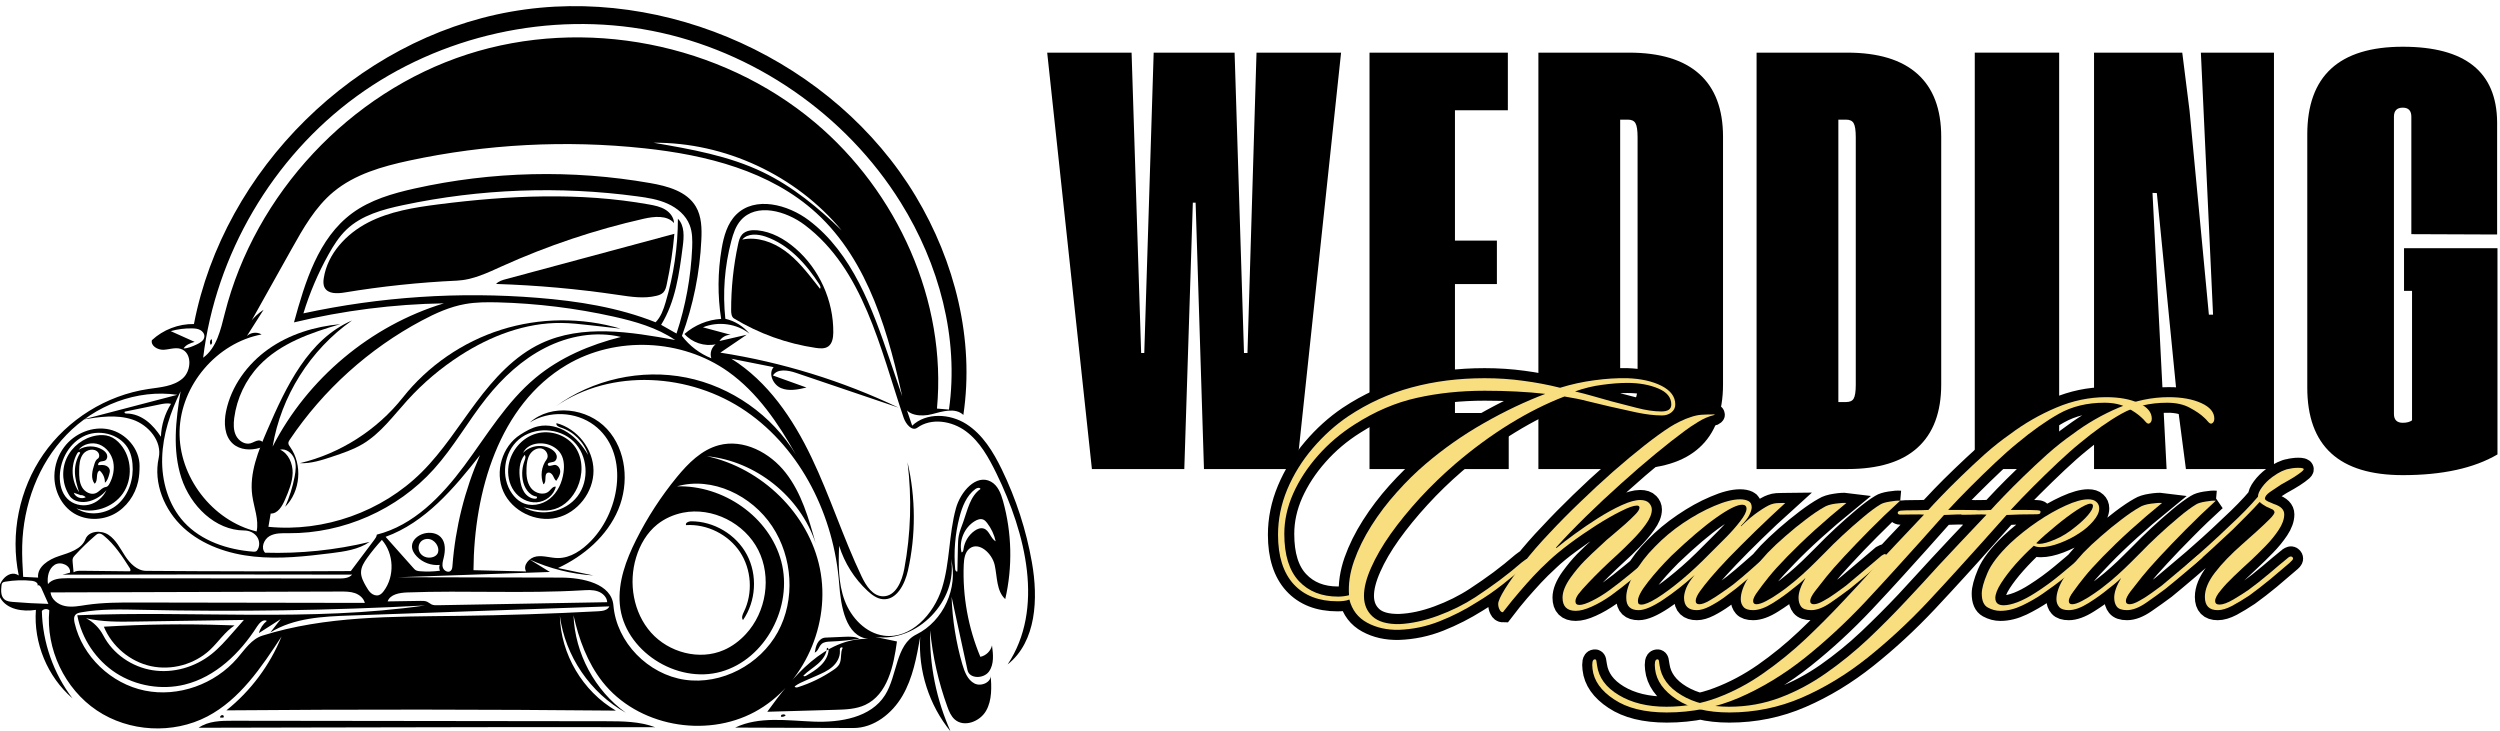 <?xml version="1.0" encoding="UTF-8" standalone="no"?>
<svg
   width="349"
   zoomAndPan="magnify"
   viewBox="0 0 261.75 76.5"
   height="102"
   preserveAspectRatio="xMidYMid"
   version="1.0"
   id="svg41439"
   sodipodi:docname="logo2.svg"
   inkscape:version="1.2.2 (732a01da63, 2022-12-09)"
   xmlns:inkscape="http://www.inkscape.org/namespaces/inkscape"
   xmlns:sodipodi="http://sodipodi.sourceforge.net/DTD/sodipodi-0.dtd"
   xmlns="http://www.w3.org/2000/svg"
   xmlns:svg="http://www.w3.org/2000/svg">
  <sodipodi:namedview
     id="namedview41441"
     pagecolor="#ffffff"
     bordercolor="#000000"
     borderopacity="0.25"
     inkscape:showpageshadow="2"
     inkscape:pageopacity="0.0"
     inkscape:pagecheckerboard="0"
     inkscape:deskcolor="#d1d1d1"
     showgrid="false"
     inkscape:zoom="2.4805306"
     inkscape:cx="184.23478"
     inkscape:cy="81.43419"
     inkscape:window-width="1920"
     inkscape:window-height="1009"
     inkscape:window-x="1912"
     inkscape:window-y="-8"
     inkscape:window-maximized="1"
     inkscape:current-layer="svg41439" />
  <defs
     id="defs41275">
    <g
       id="g41270" />
    <clipPath
       id="badd009e40">
      <path
         d="M 45.348,156 H 139 v 66 H 45.348 Z m 0,0"
         clip-rule="nonzero"
         id="path41272" />
    </clipPath>
  </defs>
  <g
     id="g41641"
     transform="matrix(1.166,0,0,1.166,-53.549,-182.005)">
    <path
       fill="#000000"
       d="m 123.09,213.445 c -0.852,0.137 -1.707,0.219 -2.57,0.254 -0.289,0.012 -0.609,0.027 -0.824,0.223 -0.246,0.227 -0.305,0.648 -0.613,0.773 0.051,-0.293 0.105,-0.594 0.25,-0.855 0.145,-0.262 0.402,-0.477 0.699,-0.492 0.57,-0.023 1.145,-0.047 1.715,-0.074 0.457,-0.019 0.934,-0.035 1.344,0.172 z m 0,0"
       fill-opacity="1"
       fill-rule="nonzero"
       id="path41277" />
    <path
       fill="#000000"
       d="m 104.754,221.395 c -10.188,-0.023 -20.371,0 -30.555,0.023 -3.48,0.008 -6.957,0.016 -10.438,0.023 0.871,-0.609 2.012,-0.633 3.074,-0.629 11.168,0.012 22.332,0.027 33.5,0.043 1.492,0.004 3.02,0.012 4.418,0.539 z m 0,0"
       fill-opacity="1"
       fill-rule="nonzero"
       id="path41279" />
    <path
       fill="#000000"
       d="m 116.152,220.262 c 0.117,-0.035 0.293,-0.035 0.312,0.086 -0.109,0.086 -0.254,0.129 -0.395,0.109 -0.043,-0.07 -0.004,-0.176 0.078,-0.199 z m 0,0"
       fill-opacity="1"
       fill-rule="nonzero"
       id="path41281" />
    <path
       fill="#000000"
       d="m 117.336,178.387 c 2.16,1.863 3.441,4.703 3.414,7.559 -0.008,0.461 -0.078,0.992 -0.457,1.258 -0.312,0.219 -0.734,0.184 -1.113,0.129 -2.586,-0.379 -5.098,-1.281 -7.336,-2.637 -0.234,-0.141 -0.266,-0.461 -0.266,-0.734 -0.004,-1.996 0.203,-3.988 0.625,-5.938 0.066,-0.309 0.145,-0.629 0.355,-0.867 0.328,-0.371 0.887,-0.43 1.379,-0.383 1.27,0.125 2.434,0.777 3.398,1.613 m -4.758,-0.781 c 1.332,-0.281 2.734,0.211 3.836,1.012 1.102,0.801 1.957,1.887 2.797,2.961 0.113,0.148 0.23,0.293 0.344,0.441 0.098,-0.102 0.023,-0.266 -0.051,-0.383 -1.188,-1.852 -2.762,-3.586 -4.84,-4.301 -0.707,-0.238 -1.605,-0.305 -2.086,0.27 z m 0,0"
       fill-opacity="1"
       fill-rule="nonzero"
       id="path41283" />
    <path
       fill="#000000"
       d="m 65.984,220.527 c -0.098,0 -0.191,0.004 -0.289,0.004 -0.039,-0.145 0.156,-0.285 0.277,-0.199 0.062,0.043 0.066,0.148 0.008,0.199 z m 0,0"
       fill-opacity="1"
       fill-rule="nonzero"
       id="path41285" />
    <path
       fill="#000000"
       d="m 76.477,185.203 c -2.648,0.773 -5.379,1.711 -7.277,3.711 -1.219,1.281 -2.012,2.953 -2.242,4.707 -0.066,0.531 -0.082,1.09 0.152,1.57 0.234,0.48 0.777,0.844 1.293,0.715 0.25,-0.066 0.465,-0.23 0.719,-0.262 0.254,-0.027 0.562,0.195 0.465,0.43 -0.051,0.133 -0.199,0.191 -0.332,0.234 -0.816,0.25 -1.785,0.199 -2.422,-0.375 -0.766,-0.688 -0.816,-1.875 -0.613,-2.887 0.461,-2.266 1.914,-4.262 3.797,-5.598 1.883,-1.336 4.164,-2.039 6.461,-2.246 z m 0,0"
       fill-opacity="1"
       fill-rule="nonzero"
       id="path41287" />
    <path
       fill="#000000"
       d="m 64.957,186.738 c 0.043,0.117 -0.004,0.258 -0.109,0.324 -0.105,-0.145 -0.094,-0.363 0.027,-0.492 0.066,-0.043 0.105,0.086 0.082,0.16 z m 0,0"
       fill-opacity="1"
       fill-rule="nonzero"
       id="path41289" />
    <path
       fill="#000000"
       d="m 75.777,197.094 c -0.949,0.316 -1.922,0.637 -2.922,0.59 3.617,-0.863 6.926,-2.977 9.238,-5.891 2.254,-2.848 5.375,-4.996 8.832,-6.09 3.457,-1.094 7.242,-1.129 10.723,-0.098 -0.918,-0.105 -1.832,-0.207 -2.75,-0.309 -0.859,-0.098 -1.719,-0.195 -2.582,-0.203 -3.211,-0.031 -6.344,1.168 -9.047,2.91 -1.75,1.125 -3.352,2.48 -4.754,4.023 -1.27,1.398 -2.41,2.98 -4.035,3.945 -0.84,0.5 -1.777,0.812 -2.703,1.121 z m 0,0"
       fill-opacity="1"
       fill-rule="nonzero"
       id="path41291" />
    <path
       fill="#000000"
       d="m 112.645,211.77 c -0.168,-0.191 -0.043,-0.492 0.07,-0.723 0.832,-1.695 0.695,-3.824 -0.348,-5.395 -1.047,-1.57 -2.957,-2.523 -4.836,-2.406 -0.094,-0.195 0.211,-0.34 0.43,-0.344 2.055,-0.016 4.074,1.188 5.035,3.008 0.961,1.82 0.82,4.168 -0.352,5.859 z m 0,0"
       fill-opacity="1"
       fill-rule="nonzero"
       id="path41293" />
    <path
       fill="#000000"
       d="m 105.492,182.348 c -0.164,0.172 -0.398,0.254 -0.629,0.309 -1.117,0.273 -2.289,0.086 -3.426,-0.082 -3.633,-0.539 -7.297,-0.867 -10.965,-0.984 0.223,-0.25 0.562,-0.348 0.887,-0.434 5.039,-1.355 10.078,-2.711 15.121,-4.07 -0.133,1.523 -0.363,3.039 -0.684,4.531 -0.055,0.262 -0.121,0.535 -0.305,0.73 z m 0,0"
       fill-opacity="1"
       fill-rule="nonzero"
       id="path41295" />
    <path
       fill="#000000"
       d="m 55.25,212.367 c 3.633,-0.219 7.277,-0.266 10.918,-0.141 0.273,0.008 0.547,0.019 0.82,0.027 -0.871,0.57 -1.449,1.484 -2.207,2.195 -1.398,1.305 -3.445,1.867 -5.312,1.461 -1.863,-0.406 -3.492,-1.773 -4.219,-3.543 z m 0,0"
       fill-opacity="1"
       fill-rule="nonzero"
       id="path41297" />
    <path
       fill="#000000"
       d="m 103.715,175.738 c -4.363,0.988 -8.625,2.418 -12.703,4.258 -1.301,0.59 -2.625,1.23 -4.051,1.297 -3.383,0.156 -6.762,0.512 -10.105,1.066 -0.645,0.105 -1.469,0.141 -1.781,-0.438 C 74.938,181.66 74.953,181.344 75,181.055 c 0.34,-2.176 2.012,-3.961 3.965,-4.973 1.953,-1.012 4.172,-1.363 6.352,-1.641 6.27,-0.801 12.664,-1.102 18.887,0.012 0.5,0.09 1.008,0.191 1.445,0.453 0.434,0.258 0.789,0.711 0.801,1.219 -0.637,-0.73 -1.789,-0.598 -2.734,-0.387 z m 0,0"
       fill-opacity="1"
       fill-rule="nonzero"
       id="path41299" />
    <path
       fill="#000000"
       d="m 98.73,196.938 c -0.363,-1.152 -1.316,-2.105 -2.473,-2.461 -0.191,-0.059 -0.441,-0.203 -0.355,-0.387 1.867,0.496 3.305,2.324 3.316,4.258 0.012,1.934 -1.422,3.793 -3.301,4.238 -1.879,0.445 -4.008,-0.59 -4.793,-2.355 -0.789,-1.77 -0.113,-4.066 1.516,-5.105 0.5,-0.316 1.02,-0.621 1.598,-0.75 0.898,-0.203 1.863,0.039 2.641,0.539 0.777,0.496 1.379,1.23 1.852,2.023 m -2.863,2.336 c -0.148,-0.121 -0.203,-0.32 -0.301,-0.484 -0.094,-0.168 -0.285,-0.316 -0.465,-0.246 -0.363,0.145 -0.043,0.84 -0.379,1.039 -0.297,-0.723 -0.188,-1.602 0.281,-2.23 0.254,-0.336 -0.016,-0.883 -0.43,-0.98 -0.41,-0.102 -0.844,0.16 -1.07,0.52 -0.223,0.359 -0.281,0.797 -0.301,1.223 -0.031,0.625 0.02,1.293 0.398,1.793 0.375,0.496 1.18,0.707 1.633,0.281 0.184,-0.172 0.355,-0.445 0.602,-0.395 -0.18,0.773 -0.93,1.352 -1.723,1.402 -0.789,0.055 -1.574,-0.371 -2.031,-1.02 -0.461,-0.645 -0.609,-1.484 -0.492,-2.27 0.203,-1.328 1.203,-2.52 2.496,-2.883 1.293,-0.367 2.801,0.16 3.535,1.285 0.68,1.039 0.656,2.438 0.145,3.566 -0.398,0.879 -1.113,1.648 -2.035,1.93 -0.902,0.277 -1.871,0.059 -2.793,-0.16 1.566,0.883 3.754,0.441 4.844,-0.988 1.09,-1.43 0.934,-3.672 -0.355,-4.926 -1.289,-1.254 -3.543,-1.34 -4.914,-0.176 -1.371,1.164 -1.652,3.418 -0.598,4.875 0.223,0.309 0.496,0.582 0.828,0.762 0.797,0.438 1.84,0.254 2.551,-0.316 0.707,-0.566 1.109,-1.457 1.234,-2.359 0.09,-0.641 0.039,-1.352 -0.371,-1.855 -0.18,-0.223 -0.414,-0.391 -0.668,-0.52 -0.891,-0.445 -2.18,-0.277 -2.598,0.625 0.641,-0.695 1.805,-0.836 2.59,-0.309 0.191,0.129 0.371,0.305 0.426,0.531 0.059,0.227 -0.047,0.5 -0.27,0.57 -0.207,0.07 -0.555,0.047 -0.523,0.262 0.062,0.203 0.359,0.055 0.57,0.023 0.305,-0.043 0.555,0.289 0.547,0.598 -0.008,0.309 -0.191,0.582 -0.363,0.832 m -2.832,-2.332 c -0.496,0.598 -0.527,1.453 -0.41,2.223 0.059,0.387 0.148,0.781 0.363,1.109 0.211,0.328 0.566,0.59 0.957,0.602 0.062,0.004 0.133,-0.004 0.176,-0.051 0.043,-0.043 0.031,-0.141 -0.031,-0.148 -0.68,-0.105 -1.109,-0.812 -1.227,-1.492 -0.098,-0.57 -0.043,-1.168 0.16,-1.715 0.066,-0.176 0.141,-0.395 0.012,-0.527 z m 0,0"
       fill-opacity="1"
       fill-rule="nonzero"
       id="path41301" />
    <path
       fill="#000000"
       d="m 58.457,197.934 c 0,0.461 -0.027,0.926 -0.125,1.379 -0.266,1.23 -1.055,2.355 -2.164,2.941 -1.113,0.586 -2.531,0.59 -3.605,-0.066 -1.129,-0.691 -1.773,-2.047 -1.754,-3.371 0.012,-0.93 0.328,-1.852 0.887,-2.59 0.922,-1.227 2.559,-1.906 4.051,-1.57 1.492,0.336 2.715,1.742 2.711,3.277 m -2.727,0.758 c -0.074,0.273 -0.164,0.57 -0.387,0.75 0.016,-0.414 -0.164,-0.828 -0.473,-1.098 -0.398,0.191 -0.094,0.922 -0.449,1.184 -0.383,-0.484 -0.207,-1.184 -0.016,-1.77 0.059,-0.18 0.129,-0.375 0.293,-0.473 0.18,-0.109 0.168,-0.395 0.039,-0.562 -0.316,-0.418 -1.031,-0.277 -1.348,0.137 -0.32,0.418 -0.352,0.98 -0.355,1.504 -0.008,0.504 0.008,1.031 0.254,1.469 0.246,0.441 0.805,0.742 1.262,0.535 0.32,-0.148 0.539,-0.508 0.887,-0.547 0.141,-0.016 0.238,-0.152 0.309,-0.277 0.328,-0.602 0.484,-1.32 0.344,-1.992 -0.141,-0.676 -0.605,-1.293 -1.246,-1.543 -0.641,-0.246 -1.445,-0.066 -1.867,0.477 0.641,-0.41 1.52,-0.41 2.16,-0.004 0.168,0.105 0.324,0.246 0.391,0.43 0.066,0.184 0.02,0.422 -0.148,0.523 -0.125,0.078 -0.285,0.062 -0.426,0.105 -0.141,0.043 -0.273,0.199 -0.199,0.324 0.199,-0.019 0.402,-0.035 0.598,0.016 0.191,0.055 0.375,0.191 0.422,0.387 0.035,0.141 -0.004,0.285 -0.043,0.426 m -3.766,2.176 c 0.492,0.504 1.262,0.707 1.949,0.543 0.688,-0.16 1.273,-0.668 1.57,-1.309 -0.387,0.473 -0.926,0.824 -1.516,0.988 -0.637,0.176 -1.422,0.078 -1.789,-0.469 -0.656,-0.973 -0.762,-2.293 -0.281,-3.363 0.484,-1.07 1.527,-1.867 2.688,-2.059 0.391,-0.062 0.801,-0.062 1.176,0.074 0.391,0.137 0.723,0.41 0.988,0.727 1.016,1.203 1.109,3.098 0.211,4.395 -0.895,1.297 -2.699,1.875 -4.184,1.344 1.117,0.742 2.715,0.52 3.723,-0.363 1.004,-0.887 1.445,-2.309 1.32,-3.645 -0.039,-0.41 -0.125,-0.82 -0.301,-1.191 -0.652,-1.379 -2.508,-1.945 -3.91,-1.355 -1.406,0.594 -2.281,2.129 -2.316,3.656 -0.016,0.73 0.16,1.504 0.672,2.027 m 1.059,-0.586 c -0.188,-0.613 -0.379,-1.238 -0.375,-1.879 0.004,-0.574 0.168,-1.148 0.469,-1.633 0.004,-0.066 -0.082,-0.109 -0.141,-0.086 -0.062,0.023 -0.102,0.082 -0.133,0.141 -0.594,1.062 -0.52,2.461 0.18,3.457 m 0.191,0.289 c -0.223,-0.078 -0.445,-0.156 -0.668,-0.234 0.148,0.41 0.695,0.613 1.074,0.402 -0.105,-0.102 -0.246,-0.172 -0.391,-0.195 z m 0,0"
       fill-opacity="1"
       fill-rule="nonzero"
       id="path41303" />
    <g
       clip-path="url(#badd009e40)"
       id="g41307">
      <path
         fill="#000000"
         d="m 75.871,173.32 c -1.641,1.363 -2.719,3.273 -3.762,5.137 -1.496,2.672 -2.988,5.344 -4.484,8.012 0.344,-1.043 1.051,-1.961 1.969,-2.562 -0.5,0.789 -1,1.574 -1.5,2.359 0.344,-0.328 0.914,-0.391 1.32,-0.141 -4.023,0.758 -7.262,4.562 -7.363,8.664 -0.102,4.102 2.938,8.07 6.918,9.027 0.219,-1.066 -0.242,-2.141 -0.391,-3.219 -0.281,-2.023 0.547,-4.02 1.355,-5.895 1.684,-3.906 3.699,-8.156 7.602,-9.832 -3.75,2.629 -6.379,6.805 -7.129,11.324 3.133,-6.117 8.816,-10.867 15.379,-12.863 -4.531,0.074 -9.051,0.652 -13.461,1.711 1,-3.637 2.18,-7.555 5.215,-9.797 1.637,-1.207 3.645,-1.785 5.629,-2.227 6.922,-1.543 14.145,-1.711 21.129,-0.488 1.566,0.273 3.297,0.738 4.109,2.109 0.523,0.883 0.547,1.969 0.496,2.996 -0.137,2.941 -0.727,5.859 -1.742,8.621 0.676,0.891 1.598,1.594 2.637,2.008 -0.152,-0.445 0.016,-0.977 0.391,-1.254 -1.008,0.215 -2.121,-0.152 -2.805,-0.926 0.91,-0.797 2.09,-1.285 3.297,-1.355 -0.328,-2.09 -0.309,-4.23 0.047,-6.312 0.188,-1.113 0.508,-2.266 1.309,-3.059 1.695,-1.676 4.621,-0.914 6.523,0.52 3.91,2.957 5.688,7.883 7.266,12.527 0.668,1.969 1.34,3.941 2.008,5.91 1.266,-1.203 3.387,-1.086 4.859,-0.148 1.473,0.938 2.422,2.504 3.188,4.078 1.281,2.637 2.195,5.453 2.703,8.34 0.578,3.254 0.41,7.125 -2.18,9.172 3.324,-4.996 1.629,-11.762 -1.004,-17.152 -0.691,-1.41 -1.473,-2.84 -2.73,-3.777 -1.254,-0.938 -3.105,-1.246 -4.375,-0.328 -0.488,0.352 -1.043,-0.344 -1.234,-0.914 -2.105,-6.242 -3.613,-13.316 -8.867,-17.285 -1.691,-1.277 -4.348,-2.02 -5.75,-0.426 -0.457,0.52 -0.68,1.203 -0.855,1.871 -0.598,2.27 -0.781,4.645 -0.531,6.973 0.84,0.191 1.617,0.668 2.168,1.336 -1.16,-0.91 -2.816,-1.133 -4.18,-0.57 0.836,0.227 1.668,0.449 2.5,0.672 -0.402,-0.008 -0.805,0.211 -1.016,0.559 0.816,-0.191 1.629,-0.379 2.445,-0.566 -0.789,0.535 -1.578,1.07 -2.367,1.609 5.535,0.859 10.945,2.527 16.004,4.938 -3.07,-1.039 -6.145,-2.082 -9.215,-3.125 -0.711,-0.242 -1.672,-0.402 -2.066,0.238 1.004,0.359 2.008,0.719 3.012,1.082 -0.754,0.176 -1.57,0.352 -2.285,0.051 -0.711,-0.305 -1.172,-1.297 -0.664,-1.883 -1.266,-0.25 -2.527,-0.504 -3.793,-0.754 3.273,2.043 5.535,5.387 7.199,8.875 1.668,3.484 2.832,7.191 4.496,10.68 0.398,0.836 1.008,1.781 1.938,1.777 1.125,-0.004 1.684,-1.352 1.891,-2.457 0.59,-3.152 0.688,-6.395 0.293,-9.574 0.738,3.184 0.754,6.535 0.035,9.723 -0.277,1.223 -1.02,2.68 -2.262,2.566 -0.523,-0.047 -0.969,-0.383 -1.355,-0.738 -1.188,-1.098 -2.078,-2.512 -2.559,-4.055 -0.074,1.656 -0.086,3.363 0.496,4.914 0.586,1.555 1.891,2.938 3.531,3.156 2.41,0.32 4.469,-1.926 5.203,-4.25 0.73,-2.324 0.609,-4.84 1.258,-7.191 0.402,-1.469 1.812,-3.117 3.145,-2.387 0.617,0.336 0.895,1.062 1.082,1.738 0.797,2.855 0.867,5.914 0.199,8.805 -0.797,-0.734 -0.711,-1.984 -0.945,-3.047 -0.23,-1.059 -1.422,-2.156 -2.27,-1.484 -0.414,0.332 -0.488,0.926 -0.512,1.457 -0.113,2.816 0.402,5.656 1.492,8.258 0.508,-0.102 0.934,-0.523 1.047,-1.027 0.109,0.805 0.199,1.699 -0.277,2.355 -0.477,0.656 -1.75,0.664 -1.922,-0.129 -0.477,-2.195 -0.953,-4.391 -1.43,-6.586 0.07,2.051 0.395,4.094 0.965,6.062 0.195,0.668 0.469,1.391 1.082,1.715 0.613,0.324 1.586,-0.125 1.461,-0.809 0.078,1.113 0.141,2.301 -0.414,3.27 -0.555,0.969 -1.977,1.512 -2.812,0.773 -0.336,-0.297 -0.512,-0.73 -0.664,-1.148 -0.801,-2.207 -1.32,-4.516 -1.543,-6.852 -0.074,3.113 0.559,6.242 1.836,9.078 -1.926,-2.352 -2.922,-5.449 -2.73,-8.484 -0.324,1.82 -0.66,3.68 -1.59,5.277 -0.926,1.598 -2.574,2.906 -4.418,2.898 -3.535,-0.012 -7.07,-0.027 -10.605,-0.039 2.156,-1.031 4.676,-0.625 7.062,-0.535 2.383,0.09 5.129,-0.359 6.398,-2.387 1.113,-1.773 0.938,-4.516 2.812,-5.441 2.414,-1.191 3.785,-4.184 3.105,-6.793 0.656,3.742 -3.051,7.562 -6.805,7.012 0.648,0.137 1.301,0.273 1.953,0.41 -0.297,2.203 -0.844,4.762 -2.855,5.699 -0.82,0.379 -1.746,0.414 -2.648,0.438 -2.047,0.059 -4.094,0.117 -6.141,0.176 2.27,-3.152 5.172,-6.637 9.051,-6.547 -2.012,-0.242 -2.441,-2.914 -2.594,-4.934 -0.461,-6.059 -3.371,-12.062 -8.367,-15.5 -4.996,-3.441 -12.113,-3.891 -17.098,-0.43 3.328,-2.441 7.695,-3.406 11.738,-2.598 4.043,0.809 7.703,3.383 9.84,6.918 -1.586,-2.812 -3.445,-5.57 -6.07,-7.441 C 107.148,186.5 101.219,186.25 96.812,188.859 c -6.07,3.594 -8.328,11.367 -8.371,18.434 1.574,0.035 3.148,0.074 4.723,0.113 -0.32,-0.559 0.297,-1.25 0.934,-1.348 0.633,-0.098 1.27,0.141 1.914,0.145 1.148,0.012 2.176,-0.711 2.977,-1.535 2.738,-2.812 3.422,-8.055 0.277,-10.402 -1.641,-1.223 -4.031,-1.324 -5.766,-0.238 1.922,-1.711 5.188,-1.305 6.93,0.586 1.746,1.891 2.008,4.863 1.012,7.234 -0.996,2.371 -3.078,4.164 -5.41,5.25 1.059,0.223 2.113,0.445 3.172,0.668 -1.969,-0.125 -3.918,-0.613 -5.715,-1.43 0.605,0.371 1.211,0.742 1.812,1.117 -4.527,0.156 -9.059,0.316 -13.59,0.473 4.855,0.012 9.715,0.019 14.57,0.031 1.969,0.004 4.562,0.539 4.727,2.508 0.281,3.316 3.121,6.191 6.414,6.668 3.289,0.48 6.746,-1.359 8.344,-4.281 1.598,-2.922 1.336,-6.719 -0.5,-9.496 -1.824,-2.766 -5.379,-4.5 -8.559,-3.59 4.152,-0.129 8.316,2.727 9.375,6.754 1.059,4.027 -1.402,8.754 -5.402,9.887 -3.996,1.137 -8.738,-1.898 -9.098,-6.043 -0.176,-2.012 0.559,-3.988 1.461,-5.789 1.008,-2.012 2.238,-3.906 3.664,-5.645 1.016,-1.238 2.215,-2.445 3.766,-2.859 2.219,-0.59 4.598,0.668 6.008,2.484 1.414,1.812 2.062,4.09 2.68,6.309 -1.387,-4.188 -5.379,-7.379 -9.762,-7.805 4.926,1.07 9.145,5.141 10.148,10.09 1.004,4.949 -1.418,10.477 -5.855,12.871 -4.441,2.395 -10.543,1.27 -13.664,-2.699 -1.355,-1.723 -2.133,-3.84 -2.605,-5.98 0.125,3.43 1.914,6.758 4.699,8.754 -3.184,-1.762 -5.453,-5.098 -5.926,-8.715 0.074,3.449 2.051,6.793 5.031,8.523 -11.656,-0.113 -23.316,-0.121 -34.973,-0.023 2.18,-1.742 3.902,-4.047 4.953,-6.633 -1.809,2.766 -3.742,5.648 -6.664,7.18 -3.082,1.613 -7.039,1.398 -9.926,-0.543 -2.891,-1.941 -4.59,-5.523 -4.266,-8.992 -0.191,-0.168 -0.516,-0.133 -0.668,0.066 0.062,2.816 1.043,5.605 2.75,7.844 -2.25,-1.938 -3.508,-4.98 -3.285,-7.945 -1.184,0.188 -2.609,-0.031 -3.199,-1.078 -0.586,-1.043 0.672,-2.695 1.66,-2.012 -0.777,-3.727 0.043,-7.758 2.211,-10.883 2.172,-3.125 5.66,-5.297 9.418,-5.859 1.078,-0.16 2.254,-0.23 3.078,-0.941 0.828,-0.707 0.867,-2.359 -0.18,-2.668 -0.496,-0.148 -1.023,0.066 -1.539,0.086 -0.52,0.016 -1.152,-0.355 -1.035,-0.859 1.012,-0.945 2.395,-1.477 3.777,-1.453 2.695,-13.914 14.531,-25.578 28.461,-28.047 13.93,-2.469 29.047,4.418 36.344,16.559 3.52,5.859 5.297,12.887 4.285,19.652 -0.719,-0.68 -1.867,-0.324 -2.824,-0.07 -0.953,0.254 -2.297,0.133 -2.5,-0.832 -1.34,-6.285 -3.145,-12.902 -7.883,-17.234 -4.133,-3.777 -9.883,-5.215 -15.449,-5.809 -7.031,-0.754 -14.184,-0.379 -21.098,1.105 -2.422,0.523 -4.898,1.223 -6.805,2.809 m 18.652,13.602 c 3.691,-1.734 8.016,-1.035 12.027,-0.301 -1.641,-1.113 -3.594,-1.668 -5.531,-2.102 -3.406,-0.758 -6.887,-1.184 -10.375,-1.277 -0.984,-0.023 -1.98,-0.023 -2.949,0.152 -1.375,0.242 -2.668,0.828 -3.898,1.484 -4.738,2.523 -8.848,6.227 -11.844,10.684 -0.066,0.098 -0.133,0.203 -0.133,0.32 0,0.129 0.082,0.242 0.16,0.348 1.133,1.59 0.93,3.992 -0.449,5.371 0.383,-0.859 0.668,-1.762 0.848,-2.688 0.105,-0.543 0.172,-1.117 -0.027,-1.633 -0.199,-0.512 -0.742,-0.934 -1.277,-0.812 0.762,0.348 1.145,1.25 1.129,2.09 -0.02,0.84 -0.355,1.633 -0.688,2.402 -0.25,0.586 -0.648,1.266 -1.285,1.246 -0.066,0.398 -0.137,0.793 -0.203,1.191 5.008,0.492 10.195,-1.355 13.766,-4.906 1.883,-1.871 3.305,-4.148 4.895,-6.273 1.59,-2.125 3.434,-4.168 5.836,-5.297 M 69.723,205.723 c 3.156,0.094 6.324,-0.23 9.391,-0.969 -0.996,0.688 -2.246,0.859 -3.449,1.012 -2.301,0.285 -4.625,0.547 -6.93,0.305 -2.309,-0.238 -4.621,-1.02 -6.332,-2.586 -1.711,-1.57 -2.723,-4.004 -2.227,-6.27 0.328,-1.484 -0.898,-2.949 -2.332,-3.438 -1.434,-0.488 -3,-0.25 -4.496,-0.008 2.832,-0.738 5.668,-1.48 8.5,-2.223 -3.621,-0.531 -7.402,0.949 -9.945,3.582 -2.547,2.629 -3.891,6.309 -3.984,9.973 -0.023,0.934 0.031,1.863 0.086,2.793 0.445,0.023 0.891,0.043 1.34,0.066 -0.098,-0.973 0.949,-1.633 1.879,-1.934 0.926,-0.305 2.023,-0.609 2.375,-1.52 0.293,-0.754 1.402,-0.832 2.07,-0.387 0.672,0.449 1.043,1.215 1.484,1.891 0.441,0.676 1.086,1.336 1.891,1.344 6.129,0.047 12.254,0.055 18.383,0.019 0.695,-0.926 1.391,-1.852 2.086,-2.777 0.113,-0.148 0.23,-0.309 0.25,-0.496 3.297,-0.828 5.824,-3.453 7.852,-6.184 2.027,-2.73 3.789,-5.73 6.406,-7.902 2.195,-1.828 4.895,-2.969 7.664,-3.664 -2.273,-0.539 -4.711,-0.09 -6.793,0.969 -2.082,1.055 -3.836,2.688 -5.289,4.516 -1.648,2.07 -2.945,4.418 -4.719,6.383 -3.273,3.641 -8.141,5.789 -13.031,5.754 -0.59,-0.004 -1.215,-0.031 -1.727,0.262 -0.508,0.297 -0.801,1.055 -0.402,1.488 M 130.059,192.781 c 0.359,0.031 0.719,0.062 1.078,0.09 0.918,-6.43 -0.898,-13.082 -4.332,-18.594 -4.926,-7.918 -13.23,-13.641 -22.371,-15.422 -9.141,-1.777 -18.984,0.41 -26.512,5.902 -7.527,5.488 -12.633,14.195 -13.754,23.457 1.219,-0.887 1.57,-2.512 1.941,-3.973 2.715,-10.75 11.223,-19.848 21.754,-23.258 10.535,-3.41 22.746,-1.027 31.227,6.098 7.414,6.223 11.871,16.051 10.969,25.699 m -17.164,20.254 c 1.84,-1.984 2.34,-5.133 1.117,-7.551 -1.223,-2.418 -4.121,-3.887 -6.773,-3.352 -0.832,0.172 -1.633,0.523 -2.297,1.055 -0.93,0.746 -1.555,1.824 -1.898,2.965 -0.699,2.293 -0.25,4.957 1.34,6.746 1.594,1.789 4.34,2.527 6.531,1.57 0.754,-0.324 1.422,-0.828 1.98,-1.434 m -6.223,-26.988 c 0.82,-2.484 1.293,-5.082 1.406,-7.695 0.027,-0.691 0.027,-1.402 -0.223,-2.043 -0.336,-0.879 -1.109,-1.531 -1.969,-1.918 -0.855,-0.391 -1.797,-0.539 -2.727,-0.664 -6.992,-0.945 -14.145,-0.676 -21.043,0.789 -1.832,0.387 -3.73,0.906 -5.086,2.203 -0.656,0.629 -1.148,1.41 -1.594,2.203 -0.941,1.684 -1.703,3.469 -2.266,5.312 6.895,-1.492 14.012,-1.965 21.043,-1.395 3.605,0.289 7.223,0.859 10.582,2.195 0.473,-0.48 0.707,-1.145 0.898,-1.793 0.727,-2.43 1.102,-4.969 1.105,-7.504 0.617,0.625 0.547,1.629 0.434,2.496 -0.312,2.43 -0.652,4.945 -1.941,7.031 0.457,0.262 0.918,0.52 1.379,0.781 m -22.578,24.418 c -8.465,0.449 -16.945,0.582 -25.422,0.391 -1.832,-0.039 -3.676,-0.094 -5.477,0.23 -0.176,0.035 -0.363,0.074 -0.484,0.207 -0.176,0.191 -0.141,0.492 -0.082,0.746 0.691,3.004 3.281,5.453 6.297,6.07 3.016,0.617 6.305,-0.574 8.312,-2.91 0.672,-0.777 1.277,-1.723 2.258,-2.027 5.664,-1.781 11.715,-1.699 17.648,-1.773 4.172,-0.055 8.348,-0.191 12.516,-0.414 0.379,-0.019 0.832,-0.09 0.988,-0.438 -7.75,0.273 -15.5,0.547 -23.25,0.82 -2.48,0.086 -5.086,0.211 -7.195,1.523 0.312,-0.402 0.621,-0.801 0.934,-1.203 -0.652,0.418 -1.305,0.836 -1.961,1.258 0.113,-0.43 0.367,-0.816 0.715,-1.094 -0.328,-0.184 -0.676,0.188 -0.879,0.5 -1.531,2.406 -3.738,4.539 -6.504,5.219 -2.078,0.508 -4.359,0.125 -6.16,-1.035 -1.797,-1.164 -3.086,-3.086 -3.48,-5.191 10.414,-0.426 20.91,0.602 31.227,-0.879 m -5.41,-0.23 c -0.098,-0.422 -0.477,-0.734 -0.887,-0.879 -0.41,-0.141 -0.852,-0.141 -1.285,-0.141 -8.684,0.027 -17.363,0.055 -26.047,0.078 0.066,0.641 0.688,1.105 1.316,1.227 0.633,0.125 1.281,-0.012 1.914,-0.105 1.492,-0.219 3.008,-0.219 4.516,-0.215 6.824,0.012 13.648,0.023 20.473,0.035 m -16.539,-19 c -0.918,1.867 -1.598,3.891 -1.656,5.973 -0.062,2.082 0.555,4.234 1.957,5.77 1.559,1.699 3.91,2.477 6.211,2.656 0.117,0.008 0.258,0.008 0.336,-0.086 0.281,-0.344 0.27,-0.879 0.016,-1.246 -0.25,-0.367 -0.703,-0.57 -1.148,-0.57 -2.617,-0.012 -4.828,-2.223 -5.645,-4.715 -0.812,-2.488 -0.512,-5.199 -0.07,-7.781 m 23.289,16.109 c -0.078,-0.16 -0.086,-0.355 -0.023,-0.52 -0.758,0.074 -1.543,-0.215 -2.066,-0.77 -0.242,-0.25 -0.434,-0.574 -0.426,-0.926 0.016,-0.559 0.543,-0.98 1.082,-1.125 0.523,-0.137 1.137,-0.062 1.508,0.328 0.453,0.477 0.41,1.234 0.254,1.871 -0.074,0.289 -0.16,0.598 -0.062,0.879 0.098,0.277 0.48,0.473 0.699,0.27 0.125,-0.113 0.145,-0.301 0.156,-0.469 0.258,-3.414 1.102,-6.781 2.473,-9.918 -2.336,2.984 -4.918,6.043 -8.477,7.336 0.828,0.93 1.652,1.855 2.48,2.785 0.078,0.09 0.16,0.18 0.27,0.234 0.098,0.047 0.211,0.059 0.324,0.07 0.602,0.051 1.207,0.035 1.809,-0.047 m 15.016,2.828 c -0.023,-0.461 -0.418,-0.832 -0.855,-0.977 -0.434,-0.148 -0.906,-0.117 -1.363,-0.09 -5.242,0.312 -10.504,-0.004 -15.75,0.191 -0.684,0.027 -1.516,0.164 -1.75,0.805 0.988,-0.016 1.977,-0.031 2.965,-0.047 0.203,-0.004 0.414,-0.004 0.598,0.082 0.137,0.066 0.25,0.176 0.387,0.238 0.164,0.074 0.355,0.074 0.535,0.07 5.078,-0.094 10.156,-0.184 15.234,-0.273 m -47.789,-4.219 c -0.078,0.086 -0.16,0.176 -0.195,0.289 -0.035,0.109 -0.027,0.227 -0.016,0.34 0.027,0.305 0.055,0.605 0.082,0.906 0.211,-0.137 0.48,-0.141 0.73,-0.137 1.434,0.016 2.867,0.031 4.301,0.047 0.109,0 0.09,-0.172 0.031,-0.262 -0.676,-1.059 -1.367,-2.137 -2.34,-2.93 -0.133,-0.109 -0.297,-0.223 -0.469,-0.195 -0.121,0.019 -0.223,0.102 -0.312,0.184 -0.637,0.551 -1.242,1.137 -1.812,1.758 m -2.43,2.594 c 0.391,-0.488 1.105,-0.527 1.727,-0.527 8.137,0.008 16.273,0.016 24.406,0.023 0.426,0 0.906,-0.027 1.18,-0.348 -8.668,-0.023 -17.332,-0.019 -25.996,0.008 0.219,-0.062 0.441,-0.121 0.664,-0.184 0.098,-0.641 -0.824,-1.051 -1.371,-0.707 -0.547,0.344 -0.699,1.09 -0.609,1.734 m 16.535,4.422 c 0.352,-0.402 0.703,-0.801 1.059,-1.203 -3.242,0.051 -6.484,0.098 -9.727,0.145 -1.488,0.023 -2.996,0.043 -4.445,-0.297 0.656,0.336 1.203,0.879 1.543,1.535 0.863,1.668 2.578,2.844 4.43,3.133 1.852,0.293 3.801,-0.27 5.273,-1.434 0.695,-0.547 1.281,-1.215 1.867,-1.879 m 12.023,-4.227 c 0.125,0.219 0.258,0.445 0.449,0.613 0.195,0.168 0.465,0.262 0.707,0.184 0.188,-0.062 0.328,-0.215 0.445,-0.375 0.988,-1.324 0.914,-3.34 -0.172,-4.586 -0.477,0.512 -0.918,1.055 -1.328,1.625 -0.27,0.379 -0.535,0.797 -0.547,1.262 -0.012,0.457 0.219,0.879 0.445,1.277 m -29.168,0.129 c -0.062,-0.133 -0.211,-0.289 -0.324,-0.195 0.086,-0.234 -0.242,-0.395 -0.488,-0.422 -0.797,-0.086 -1.605,-0.059 -2.398,0.074 -0.102,0.016 -0.207,0.039 -0.273,0.117 -0.062,0.066 -0.074,0.168 -0.082,0.258 -0.047,0.43 -0.066,0.938 0.266,1.215 0.203,0.176 0.492,0.207 0.758,0.23 1.062,0.09 2.125,0.148 3.191,0.176 -0.211,-0.488 -0.426,-0.973 -0.648,-1.453 M 114.445,171.562 c 2.648,1.277 4.953,3.176 7.062,5.227 -4.102,-4.953 -10.48,-7.926 -16.902,-7.879 3.359,0.578 6.77,1.168 9.84,2.652 m -53.16,20.789 c -0.34,-0.078 -0.691,-0.008 -1.035,0.062 -1.027,0.211 -2.055,0.426 -3.086,0.637 -0.059,-0.004 -0.074,0.094 -0.031,0.133 0.039,0.039 0.105,0.043 0.164,0.043 0.648,0 1.273,0.262 1.789,0.648 0.516,0.391 0.93,0.898 1.289,1.438 0.035,-1.043 0.352,-2.078 0.91,-2.961 m 72.684,7.652 c -0.062,-0.172 -0.32,-0.105 -0.465,0.004 -0.797,0.594 -1.184,1.586 -1.43,2.551 -0.391,1.516 -0.516,3.098 -0.379,4.656 0.012,0.113 0.121,0.266 0.199,0.18 0.016,-0.742 0.031,-1.484 0.047,-2.23 0.008,-0.324 0.016,-0.648 0.078,-0.969 0.082,-0.434 0.266,-0.84 0.41,-1.258 0.379,-1.062 0.613,-2.297 1.539,-2.934 M 63.57,187.031 c 0.316,-0.148 0.684,-0.359 0.707,-0.711 0.02,-0.25 -0.16,-0.484 -0.379,-0.598 -0.223,-0.117 -0.48,-0.137 -0.73,-0.141 -0.645,-0.012 -1.293,0.07 -1.914,0.246 0.715,0.32 1.43,0.641 2.148,0.965 -0.379,0.113 -0.785,0.254 -0.992,0.59 0.406,-0.008 0.789,-0.18 1.16,-0.352 m 70.992,16.023 c -0.094,-0.121 -0.199,-0.238 -0.34,-0.301 -0.25,-0.109 -0.543,-0.004 -0.773,0.141 -0.922,0.559 -1.426,1.738 -1.188,2.793 0.117,0.016 0.168,-0.145 0.18,-0.262 0.078,-0.664 0.453,-1.289 1.004,-1.672 0.234,-0.164 0.535,-0.285 0.809,-0.199 0.512,0.156 0.613,0.887 1.078,1.152 -0.129,-0.598 -0.395,-1.168 -0.77,-1.652 m -49.758,3.062 c 0.148,-0.051 0.293,-0.137 0.383,-0.27 0.141,-0.203 0.121,-0.488 0.023,-0.719 -0.117,-0.277 -0.352,-0.512 -0.641,-0.602 -0.289,-0.09 -0.629,-0.019 -0.844,0.195 -0.281,0.289 -0.281,0.793 -0.023,1.105 0.258,0.312 0.719,0.418 1.102,0.289 m 36.484,9.629 c 0.242,-0.445 0.07,-1.027 0.305,-1.477 -0.047,-0.078 -0.18,-0.047 -0.223,0.031 -0.047,0.082 -0.031,0.18 -0.027,0.27 0.027,0.543 -0.277,1.059 -0.688,1.414 -0.41,0.355 -0.914,0.574 -1.41,0.793 -0.324,0.141 -0.648,0.281 -0.969,0.422 -0.348,0.148 -0.695,0.301 -0.992,0.531 0.016,0.113 0.176,0.113 0.281,0.078 1.125,-0.355 2.199,-0.875 3.176,-1.539 0.211,-0.141 0.422,-0.301 0.547,-0.523 m -0.957,-1.262 c 0.012,-0.109 -0.07,-0.262 -0.156,-0.199 -0.023,0.562 -0.391,1.051 -0.809,1.422 -0.422,0.371 -0.91,0.66 -1.305,1.059 0.031,0.09 0.168,0.059 0.25,0.012 0.457,-0.27 0.918,-0.543 1.297,-0.914 0.383,-0.367 0.68,-0.852 0.723,-1.379 z m 0,0"
         fill-opacity="1"
         fill-rule="nonzero"
         id="path41305" />
    </g>
    <g
       fill="#000000"
       fill-opacity="1"
       id="g41315">
      <g
         transform="translate(139.816,198.211)"
         id="g41313">
        <g
           id="g41311">
          <path
             d="M 0.141,-37.391 H 7.719 l 0.859,26.969 h 0.281 l 0.844,-26.969 h 7.266 l 0.844,26.969 h 0.312 l 0.812,-26.969 h 7.594 L 22.547,0 H 14.219 l -0.75,-23.922 h -0.25 L 12.453,0 H 4.156 Z m 0,0"
             id="path41309" />
        </g>
      </g>
    </g>
    <g
       fill="#000000"
       fill-opacity="1"
       id="g41323">
      <g
         transform="translate(168.181,198.211)"
         id="g41321">
        <g
           id="g41319">
          <path
             d="m 0.719,0 v -37.391 h 12.422 v 5.172 h -4.75 v 11.703 h 3.766 v 3.906 H 8.391 V -5.031 H 13.219 V 0 Z m 0,0"
             id="path41317" />
        </g>
      </g>
    </g>
    <g
       fill="#000000"
       fill-opacity="1"
       id="g41331">
      <g
         transform="translate(183.345,198.211)"
         id="g41329">
        <g
           id="g41327">
          <path
             d="m 0.719,0 v -37.391 h 8.141 c 2.781,0 4.879,0.637 6.297,1.906 1.426,1.273 2.141,3.156 2.141,5.656 V -7.594 c 0,2.5 -0.711,4.391 -2.125,5.672 C 13.766,-0.641 11.664,0 8.875,0 Z M 8.062,-6.016 H 8.75 c 0.344,0 0.57,-0.102 0.688,-0.312 0.125,-0.219 0.188,-0.629 0.188,-1.234 v -22.219 c 0,-0.625 -0.062,-1.047 -0.188,-1.266 C 9.32,-31.266 9.094,-31.375 8.75,-31.375 H 8.062 Z m 0,0"
             id="path41325" />
        </g>
      </g>
    </g>
    <g
       fill="#000000"
       fill-opacity="1"
       id="g41339">
      <g
         transform="translate(202.937,198.211)"
         id="g41337">
        <g
           id="g41335">
          <path
             d="m 0.719,0 v -37.391 h 8.141 c 2.781,0 4.879,0.637 6.297,1.906 1.426,1.273 2.141,3.156 2.141,5.656 V -7.594 c 0,2.5 -0.711,4.391 -2.125,5.672 C 13.766,-0.641 11.664,0 8.875,0 Z M 8.062,-6.016 H 8.75 c 0.344,0 0.57,-0.102 0.688,-0.312 0.125,-0.219 0.188,-0.629 0.188,-1.234 v -22.219 c 0,-0.625 -0.062,-1.047 -0.188,-1.266 C 9.32,-31.266 9.094,-31.375 8.75,-31.375 H 8.062 Z m 0,0"
             id="path41333" />
        </g>
      </g>
    </g>
    <g
       fill="#000000"
       fill-opacity="1"
       id="g41347">
      <g
         transform="translate(222.529,198.211)"
         id="g41345">
        <g
           id="g41343">
          <path
             d="M 0.719,0 V -37.391 H 8.297 V 0 Z m 0,0"
             id="path41341" />
        </g>
      </g>
    </g>
    <g
       fill="#000000"
       fill-opacity="1"
       id="g41355">
      <g
         transform="translate(233.239,198.211)"
         id="g41353">
        <g
           id="g41351">
          <path
             d="m 0.719,0 v -37.391 h 7.922 l 0.656,5.219 1.734,18.312 h 0.375 L 10.312,-37.391 H 16.875 V 0 H 8.969 L 8.297,-5.141 6.359,-24.781 5.969,-24.797 7.234,0 Z m 0,0"
             id="path41349" />
        </g>
      </g>
    </g>
    <g
       fill="#000000"
       fill-opacity="1"
       id="g41363">
      <g
         transform="translate(252.528,198.211)"
         id="g41361">
        <g
           id="g41359">
          <path
             d="m 9.156,0.547 c -5.719,0 -8.578,-2.617 -8.578,-7.859 v -22.734 c 0,-5.25 2.859,-7.875 8.578,-7.875 5.602,0 8.426,2.258 8.469,6.766 v 10.094 l -7.703,-0.031 v -10.547 c 0,-0.539 -0.258,-0.812 -0.766,-0.812 -0.531,0 -0.797,0.273 -0.797,0.812 v 26.688 c 0,0.531 0.266,0.797 0.797,0.797 0.344,0 0.617,-0.07 0.828,-0.219 V -16 h -0.719 v -3.828 H 17.656 V -1.312 c -2.125,1.242 -4.961,1.859 -8.5,1.859 z m 0,0"
             id="path41357" />
        </g>
      </g>
    </g>
    <path
       stroke-linecap="butt"
       fill="none"
       stroke-linejoin="miter"
       d="m 196.355,192.418 c 0,0.285 -0.113,0.52 -0.344,0.707 -0.23,0.188 -0.512,0.281 -0.844,0.281 -0.672,0 -1.453,-0.098 -2.34,-0.297 -0.887,-0.199 -1.684,-0.375 -2.383,-0.531 -0.594,-0.125 -1.223,-0.277 -1.891,-0.457 -0.668,-0.176 -1.387,-0.316 -2.152,-0.422 -1.598,0.609 -3.234,1.43 -4.914,2.461 -1.676,1.027 -3.301,2.219 -4.875,3.574 -1.117,0.965 -2.176,1.988 -3.168,3.074 -0.996,1.086 -1.871,2.16 -2.633,3.223 -0.754,1.059 -1.344,2.07 -1.77,3.039 -0.43,0.965 -0.645,1.805 -0.645,2.527 0,0.766 0.258,1.383 0.77,1.852 0.52,0.473 1.328,0.695 2.422,0.676 1.094,-0.043 2.246,-0.289 3.457,-0.738 1.219,-0.449 2.332,-1.004 3.336,-1.66 0.77,-0.504 1.5,-1.012 2.191,-1.523 0.687,-0.516 1.352,-1.047 1.988,-1.598 0.086,-0.062 0.191,-0.145 0.32,-0.238 0.133,-0.102 0.234,-0.121 0.297,-0.059 0.09,0.09 0.102,0.188 0.031,0.289 -0.062,0.098 -0.148,0.188 -0.254,0.273 -0.637,0.523 -1.336,1.086 -2.094,1.691 -0.754,0.605 -1.516,1.137 -2.277,1.598 -1.074,0.676 -2.203,1.254 -3.387,1.723 -1.18,0.469 -2.406,0.727 -3.68,0.77 -1.07,0.023 -2.016,-0.191 -2.84,-0.641 -0.824,-0.449 -1.355,-1.145 -1.594,-2.086 -0.152,0.066 -0.32,0.105 -0.508,0.129 -0.188,0.019 -0.367,0.031 -0.543,0.031 -1.684,0 -2.996,-0.512 -3.938,-1.539 -0.941,-1.031 -1.414,-2.512 -1.414,-4.434 0,-1.379 0.277,-2.738 0.836,-4.074 0.562,-1.336 1.324,-2.57 2.285,-3.699 0.961,-1.129 2.023,-2.086 3.184,-2.871 1.773,-1.18 3.676,-2.043 5.703,-2.59 2.023,-0.551 4.211,-0.824 6.551,-0.824 1.203,0 2.363,0.078 3.48,0.23 1.117,0.152 2.215,0.355 3.289,0.617 1.004,-0.305 2.027,-0.527 3.062,-0.664 1.043,-0.145 2.035,-0.207 2.977,-0.184 1.23,0.043 2.254,0.27 3.07,0.688 0.824,0.418 1.234,0.977 1.234,1.676 z m -0.359,0 c 0,-0.637 -0.391,-1.117 -1.172,-1.441 -0.773,-0.332 -1.699,-0.496 -2.773,-0.496 -0.68,0 -1.43,0.055 -2.254,0.168 -0.82,0.105 -1.633,0.301 -2.438,0.582 0.543,0.137 1.102,0.285 1.668,0.449 0.57,0.164 1.086,0.309 1.547,0.441 0.699,0.18 1.465,0.375 2.293,0.594 0.836,0.219 1.582,0.328 2.238,0.328 0.594,0 0.891,-0.207 0.891,-0.625 z m -11.301,-0.953 c -1.641,-0.199 -3.457,-0.297 -5.453,-0.297 -2.172,0 -4.203,0.215 -6.094,0.641 -1.895,0.43 -3.75,1.223 -5.566,2.383 -1.25,0.785 -2.352,1.715 -3.305,2.793 -0.953,1.074 -1.695,2.211 -2.238,3.414 -0.535,1.203 -0.801,2.418 -0.801,3.648 0,1.883 0.438,3.289 1.316,4.219 0.875,0.93 2.047,1.395 3.512,1.395 0.156,0 0.32,-0.008 0.496,-0.031 0.176,-0.019 0.34,-0.055 0.488,-0.098 -0.062,-0.988 0.09,-2.012 0.457,-3.07 0.375,-1.062 0.898,-2.117 1.566,-3.168 0.668,-1.051 1.43,-2.055 2.285,-3.008 0.855,-0.949 1.719,-1.801 2.59,-2.551 1.625,-1.379 3.367,-2.598 5.23,-3.656 1.859,-1.062 3.699,-1.934 5.516,-2.613 z m 8.508,9.527 c 0.367,0 0.637,0.09 0.801,0.266 0.164,0.172 0.25,0.367 0.25,0.586 0,0.395 -0.18,0.832 -0.531,1.312 -0.348,0.484 -0.758,0.965 -1.227,1.445 -0.469,0.48 -0.902,0.898 -1.301,1.25 -0.523,0.48 -1.004,0.938 -1.441,1.363 -0.438,0.43 -0.836,0.828 -1.188,1.195 -0.418,0.438 -0.719,0.785 -0.906,1.043 -0.18,0.25 -0.273,0.461 -0.273,0.633 0,0.219 0.121,0.328 0.363,0.328 0.262,0 0.645,-0.125 1.145,-0.375 0.504,-0.25 1.031,-0.574 1.582,-0.973 0.566,-0.41 1.184,-0.895 1.852,-1.449 0.668,-0.562 1.223,-1.02 1.66,-1.371 0.062,-0.066 0.137,-0.117 0.223,-0.16 0.094,-0.051 0.168,-0.039 0.234,0.031 0.09,0.086 0.09,0.18 0,0.281 -0.086,0.094 -0.172,0.176 -0.258,0.238 -0.508,0.441 -1.086,0.93 -1.73,1.469 -0.641,0.535 -1.27,1.02 -1.887,1.461 -0.586,0.414 -1.16,0.75 -1.723,1 -0.555,0.254 -1.031,0.379 -1.43,0.379 -0.789,0 -1.184,-0.395 -1.184,-1.188 0,-0.523 0.242,-1.125 0.727,-1.805 0.414,-0.566 0.816,-1.055 1.211,-1.461 0.398,-0.406 0.934,-0.914 1.613,-1.531 0.242,-0.238 0.547,-0.512 0.914,-0.816 0.375,-0.305 0.746,-0.621 1.117,-0.945 0.371,-0.332 0.684,-0.629 0.938,-0.891 0.254,-0.27 0.383,-0.477 0.383,-0.625 0,-0.137 -0.078,-0.203 -0.23,-0.203 -0.285,0 -0.754,0.168 -1.414,0.5 -0.656,0.324 -1.398,0.754 -2.219,1.281 -0.82,0.523 -1.609,1.066 -2.367,1.629 -0.754,0.555 -1.371,1.062 -1.852,1.523 -0.547,0.504 -1.023,0.973 -1.43,1.41 -0.406,0.438 -0.82,0.906 -1.25,1.395 -0.426,0.492 -0.926,1.109 -1.492,1.855 -0.133,0 -0.238,-0.078 -0.312,-0.234 -0.074,-0.148 -0.113,-0.324 -0.113,-0.52 0,-0.242 0.203,-0.691 0.609,-1.348 0.402,-0.66 0.953,-1.43 1.652,-2.32 0.703,-0.887 1.48,-1.777 2.336,-2.668 0.832,-0.898 1.742,-1.824 2.727,-2.777 0.984,-0.957 1.973,-1.871 2.965,-2.742 1,-0.875 1.945,-1.664 2.832,-2.363 0.887,-0.707 1.66,-1.266 2.32,-1.676 0.238,-0.156 0.539,-0.324 0.895,-0.5 0.367,-0.176 0.688,-0.305 0.973,-0.391 0.332,-0.109 0.656,-0.172 0.969,-0.195 0.316,-0.023 0.684,-0.039 1.102,-0.039 0.09,0 0.09,0.023 0,0.074 -0.484,0.105 -0.965,0.309 -1.445,0.609 -0.48,0.293 -0.875,0.559 -1.18,0.801 -0.746,0.547 -1.621,1.23 -2.613,2.055 -0.996,0.816 -2.031,1.711 -3.105,2.676 -1.074,0.965 -2.117,1.938 -3.125,2.922 -1.008,0.98 -1.891,1.902 -2.656,2.758 -0.043,0.043 -0.059,0.074 -0.047,0.094 0.012,0.023 0.027,0.023 0.047,0 0.418,-0.348 0.953,-0.762 1.613,-1.242 0.656,-0.48 1.355,-0.957 2.102,-1.426 0.742,-0.477 1.449,-0.867 2.117,-1.172 0.668,-0.305 1.219,-0.457 1.66,-0.457 z m 13.039,0.266 c -0.941,0.848 -1.852,1.703 -2.727,2.559 -0.879,0.855 -1.656,1.637 -2.336,2.348 -0.676,0.711 -1.215,1.297 -1.609,1.758 -0.414,0.48 -0.746,0.902 -1.004,1.266 -0.25,0.359 -0.375,0.648 -0.375,0.867 0,0.199 0.109,0.297 0.328,0.297 0.219,0 0.508,-0.105 0.863,-0.312 0.367,-0.211 0.746,-0.449 1.141,-0.723 0.395,-0.273 0.734,-0.52 1.02,-0.738 0.523,-0.418 1.062,-0.871 1.617,-1.363 0.562,-0.492 1.043,-0.914 1.438,-1.266 0.062,-0.043 0.141,-0.086 0.223,-0.129 0.094,-0.043 0.172,-0.023 0.234,0.062 0.09,0.086 0.039,0.219 -0.16,0.395 -0.48,0.461 -1.008,0.93 -1.582,1.41 -0.566,0.48 -1.059,0.891 -1.473,1.219 -0.328,0.262 -0.703,0.551 -1.133,0.859 -0.426,0.305 -0.855,0.566 -1.281,0.785 -0.43,0.219 -0.805,0.328 -1.133,0.328 -0.77,0 -1.152,-0.371 -1.152,-1.121 0,-0.242 0.07,-0.535 0.215,-0.883 0.145,-0.352 0.391,-0.738 0.738,-1.152 -0.941,0.855 -1.883,1.594 -2.824,2.219 -0.941,0.625 -1.676,0.938 -2.203,0.938 -0.746,0 -1.117,-0.359 -1.117,-1.082 -0.019,-0.594 0.215,-1.324 0.707,-2.188 0.492,-0.867 1.113,-1.672 1.859,-2.414 0.746,-0.766 1.59,-1.473 2.543,-2.117 0.953,-0.648 1.887,-1.168 2.809,-1.555 0.918,-0.398 1.684,-0.594 2.301,-0.594 0.305,0 0.555,0.047 0.754,0.145 0.195,0.094 0.297,0.285 0.297,0.574 0,0.172 -0.066,0.398 -0.203,0.676 -0.125,0.273 -0.379,0.594 -0.75,0.961 -0.023,0.027 -0.027,0.047 -0.019,0.059 0.012,0.008 0.027,0.004 0.051,-0.019 0.508,-0.508 1.012,-0.934 1.516,-1.281 0.5,-0.352 0.883,-0.57 1.145,-0.656 0.176,-0.066 0.348,-0.102 0.508,-0.113 0.164,-0.012 0.336,-0.016 0.512,-0.016 z m -3.48,0.52 c 0,-0.238 -0.133,-0.359 -0.395,-0.359 -0.461,0 -1.242,0.391 -2.348,1.172 -1.109,0.773 -2.438,1.906 -3.996,3.391 -0.812,0.812 -1.52,1.605 -2.125,2.375 -0.598,0.762 -0.898,1.332 -0.898,1.699 0,0.09 0.016,0.168 0.051,0.23 0.031,0.066 0.125,0.098 0.277,0.098 0.285,0 0.746,-0.195 1.383,-0.586 0.633,-0.395 1.371,-0.941 2.211,-1.645 0.844,-0.699 1.695,-1.488 2.551,-2.363 0.395,-0.398 0.852,-0.852 1.363,-1.363 0.512,-0.516 0.961,-1.016 1.348,-1.508 0.387,-0.5 0.578,-0.879 0.578,-1.141 z m 13.793,-0.723 c -0.941,0.855 -1.844,1.723 -2.711,2.602 -0.867,0.871 -1.637,1.676 -2.316,2.414 -0.68,0.73 -1.219,1.336 -1.613,1.82 -0.391,0.48 -0.73,0.914 -1.02,1.297 -0.281,0.379 -0.422,0.668 -0.422,0.867 0,0.199 0.109,0.297 0.328,0.297 0.219,0 0.508,-0.098 0.867,-0.297 0.363,-0.199 0.73,-0.434 1.105,-0.707 0.375,-0.273 0.68,-0.496 0.922,-0.672 0.523,-0.438 1.074,-0.902 1.652,-1.395 0.582,-0.492 1.094,-0.926 1.531,-1.301 0.086,-0.043 0.16,-0.082 0.223,-0.113 0.07,-0.031 0.137,-0.016 0.203,0.051 0.113,0.109 0.078,0.23 -0.098,0.359 -0.305,0.262 -0.66,0.57 -1.066,0.922 -0.406,0.348 -0.801,0.684 -1.188,1.004 -0.379,0.312 -0.688,0.57 -0.93,0.77 -0.527,0.395 -1.113,0.812 -1.746,1.25 -0.633,0.438 -1.199,0.656 -1.703,0.656 -0.438,0 -0.738,-0.102 -0.906,-0.312 -0.164,-0.207 -0.246,-0.477 -0.246,-0.809 0,-0.48 0.207,-1.07 0.625,-1.773 -0.219,0.219 -0.434,0.414 -0.641,0.578 -0.211,0.168 -0.379,0.301 -0.508,0.41 -0.508,0.418 -1.102,0.84 -1.781,1.266 -0.676,0.43 -1.27,0.641 -1.77,0.641 -0.418,0 -0.707,-0.094 -0.867,-0.277 -0.164,-0.188 -0.25,-0.426 -0.25,-0.707 0,-0.551 0.219,-1.184 0.66,-1.895 0.438,-0.711 1.027,-1.469 1.77,-2.277 0.441,-0.457 0.965,-0.957 1.574,-1.492 0.613,-0.539 1.234,-1.043 1.859,-1.516 0.625,-0.469 1.156,-0.824 1.598,-1.066 0.238,-0.152 0.586,-0.262 1.035,-0.328 0.449,-0.07 0.781,-0.09 1,-0.062 -0.961,0.785 -1.91,1.602 -2.848,2.445 -0.93,0.84 -1.75,1.629 -2.461,2.367 -0.711,0.73 -1.266,1.336 -1.66,1.82 -0.391,0.48 -0.723,0.914 -0.992,1.297 -0.281,0.379 -0.418,0.668 -0.418,0.867 0,0.199 0.098,0.297 0.297,0.297 0.219,0 0.512,-0.098 0.883,-0.297 0.371,-0.199 0.758,-0.434 1.152,-0.707 0.395,-0.273 0.727,-0.516 0.988,-0.738 0.281,-0.219 0.637,-0.516 1.066,-0.898 0.426,-0.383 0.832,-0.77 1.211,-1.152 0.383,-0.387 0.664,-0.664 0.84,-0.836 0.441,-0.457 0.965,-0.973 1.574,-1.539 0.613,-0.57 1.23,-1.113 1.844,-1.629 0.613,-0.516 1.141,-0.906 1.578,-1.168 0.172,-0.113 0.457,-0.203 0.852,-0.266 0.395,-0.066 0.703,-0.086 0.922,-0.066 z m 18.324,-8.805 c -1.527,0 -2.883,0.328 -4.059,0.988 -1.168,0.656 -2.41,1.535 -3.719,2.629 -0.594,0.48 -1.262,1.074 -2.008,1.773 -0.742,0.699 -1.488,1.426 -2.234,2.172 -0.746,0.742 -1.414,1.43 -2.008,2.062 0.312,0 0.691,0 1.141,0 0.449,0 0.879,0.012 1.289,0.031 0.051,0 0.113,0.012 0.187,0.039 0.074,0.023 0.09,0.086 0.047,0.195 -0.019,0.062 -0.07,0.102 -0.152,0.117 -0.074,0.012 -0.164,0.019 -0.273,0.019 -0.5,0 -0.969,0.004 -1.395,0.016 -0.43,0.008 -0.828,0.023 -1.203,0.047 -0.766,0.852 -1.492,1.664 -2.18,2.445 -0.691,0.777 -1.426,1.59 -2.207,2.445 -0.773,0.855 -1.688,1.844 -2.734,2.961 -1.734,1.84 -3.535,3.5 -5.406,4.988 -1.871,1.492 -3.828,2.68 -5.879,3.566 -2.047,0.891 -4.211,1.332 -6.488,1.332 -1.992,0 -3.574,-0.391 -4.746,-1.172 -1.172,-0.773 -1.812,-1.688 -1.926,-2.742 -0.062,-0.543 -0.008,-0.828 0.168,-0.848 0.086,-0.023 0.141,0.016 0.16,0.109 0.023,0.098 0.043,0.234 0.066,0.41 0.156,1.098 0.809,1.988 1.957,2.68 1.148,0.688 2.578,1.035 4.281,1.035 1.625,0 3.16,-0.277 4.605,-0.828 1.441,-0.543 2.82,-1.277 4.137,-2.195 1.316,-0.922 2.562,-1.938 3.746,-3.055 1.18,-1.121 2.309,-2.246 3.383,-3.387 0.523,-0.566 1.02,-1.105 1.492,-1.621 0.469,-0.516 0.969,-1.059 1.492,-1.625 0.527,-0.574 1.137,-1.227 1.828,-1.957 0.688,-0.734 1.504,-1.59 2.445,-2.574 -0.219,-0.023 -0.57,-0.027 -1.051,-0.016 -0.48,0.008 -0.832,0.016 -1.051,0.016 -0.176,0 -0.266,-0.059 -0.266,-0.168 0,-0.066 0.039,-0.113 0.113,-0.145 0.082,-0.035 0.141,-0.051 0.184,-0.051 0.199,-0.027 0.559,-0.039 1.086,-0.039 0.523,0 0.98,-0.012 1.379,-0.031 0.262,-0.285 0.648,-0.691 1.16,-1.227 0.52,-0.539 1.117,-1.137 1.797,-1.789 0.68,-0.656 1.391,-1.32 2.133,-1.988 0.746,-0.668 1.492,-1.27 2.238,-1.797 1.289,-0.961 2.672,-1.754 4.148,-2.375 1.48,-0.625 2.977,-0.938 4.488,-0.938 1.184,0 2.16,0.176 2.937,0.527 0.777,0.348 1.168,0.816 1.168,1.406 0,0.219 -0.086,0.363 -0.262,0.434 -0.086,0.019 -0.191,-0.039 -0.313,-0.18 -0.121,-0.141 -0.234,-0.262 -0.348,-0.352 -0.305,-0.305 -0.73,-0.605 -1.281,-0.898 -0.547,-0.297 -1.234,-0.449 -2.07,-0.449 z m 5.617,0 c -1.527,0 -2.883,0.328 -4.059,0.988 -1.172,0.656 -2.41,1.535 -3.719,2.629 -0.594,0.48 -1.262,1.074 -2.008,1.773 -0.742,0.699 -1.488,1.426 -2.238,2.172 -0.742,0.742 -1.41,1.43 -2.004,2.062 0.312,0 0.691,0 1.141,0 0.449,0 0.879,0.012 1.289,0.031 0.051,0 0.109,0.012 0.188,0.039 0.074,0.023 0.09,0.086 0.047,0.195 -0.023,0.062 -0.074,0.102 -0.152,0.117 -0.074,0.012 -0.168,0.019 -0.273,0.019 -0.504,0 -0.969,0.004 -1.395,0.016 -0.43,0.008 -0.828,0.023 -1.203,0.047 -0.766,0.852 -1.492,1.664 -2.184,2.445 -0.688,0.777 -1.422,1.59 -2.203,2.445 -0.777,0.855 -1.688,1.844 -2.734,2.961 -1.734,1.84 -3.535,3.5 -5.406,4.988 -1.871,1.492 -3.832,2.68 -5.879,3.566 -2.047,0.891 -4.211,1.332 -6.488,1.332 -1.992,0 -3.574,-0.391 -4.746,-1.172 -1.172,-0.773 -1.812,-1.688 -1.926,-2.742 -0.062,-0.543 -0.008,-0.828 0.168,-0.848 0.086,-0.023 0.141,0.016 0.16,0.109 0.023,0.098 0.043,0.234 0.066,0.41 0.152,1.098 0.805,1.988 1.957,2.68 1.148,0.688 2.574,1.035 4.281,1.035 1.625,0 3.16,-0.277 4.602,-0.828 1.445,-0.543 2.824,-1.277 4.141,-2.195 1.313,-0.922 2.563,-1.938 3.746,-3.055 1.18,-1.121 2.309,-2.246 3.383,-3.387 0.523,-0.566 1.02,-1.105 1.492,-1.621 0.469,-0.516 0.969,-1.059 1.492,-1.625 0.527,-0.574 1.137,-1.227 1.828,-1.957 0.687,-0.734 1.504,-1.59 2.445,-2.574 -0.219,-0.023 -0.57,-0.027 -1.051,-0.016 -0.48,0.008 -0.832,0.016 -1.051,0.016 -0.176,0 -0.266,-0.059 -0.266,-0.168 0,-0.066 0.039,-0.113 0.113,-0.145 0.082,-0.035 0.141,-0.051 0.184,-0.051 0.199,-0.027 0.559,-0.039 1.082,-0.039 0.527,0 0.984,-0.012 1.383,-0.031 0.262,-0.285 0.648,-0.691 1.16,-1.227 0.52,-0.539 1.117,-1.137 1.797,-1.789 0.68,-0.656 1.391,-1.32 2.133,-1.988 0.742,-0.668 1.488,-1.27 2.238,-1.797 1.289,-0.961 2.672,-1.754 4.145,-2.375 1.484,-0.625 2.98,-0.938 4.492,-0.938 1.184,0 2.16,0.176 2.938,0.527 0.777,0.348 1.168,0.816 1.168,1.406 0,0.219 -0.086,0.363 -0.262,0.434 -0.086,0.019 -0.191,-0.039 -0.316,-0.18 -0.117,-0.141 -0.23,-0.262 -0.344,-0.352 -0.305,-0.305 -0.73,-0.605 -1.281,-0.898 -0.547,-0.297 -1.234,-0.449 -2.07,-0.449 z m -11.953,12.848 c -0.547,0.504 -1.082,1.051 -1.613,1.645 -0.523,0.59 -0.961,1.156 -1.316,1.707 -0.348,0.547 -0.52,0.996 -0.52,1.348 0,0.434 0.25,0.652 0.754,0.652 0.332,0 0.746,-0.098 1.25,-0.289 0.504,-0.199 1.027,-0.473 1.574,-0.828 0.789,-0.5 1.563,-1.066 2.316,-1.691 0.754,-0.625 1.34,-1.121 1.754,-1.492 0.113,-0.113 0.223,-0.199 0.332,-0.266 0.109,-0.062 0.199,-0.062 0.262,0 0.066,0.066 0.07,0.145 0.016,0.234 -0.051,0.086 -0.109,0.16 -0.176,0.223 -0.551,0.508 -1.145,1.02 -1.777,1.535 -0.633,0.512 -1.312,1.02 -2.039,1.523 -0.547,0.371 -1.156,0.727 -1.836,1.059 -0.68,0.324 -1.336,0.488 -1.973,0.488 -0.391,0 -0.77,-0.098 -1.133,-0.297 -0.363,-0.199 -0.543,-0.617 -0.543,-1.25 0,-0.441 0.164,-1.051 0.496,-1.84 0.328,-0.785 1.016,-1.684 2.07,-2.691 0.742,-0.703 1.551,-1.348 2.43,-1.934 0.875,-0.594 1.723,-1.074 2.543,-1.445 0.82,-0.371 1.496,-0.559 2.02,-0.559 0.332,0 0.578,0.074 0.738,0.23 0.164,0.148 0.25,0.344 0.25,0.586 0,0.352 -0.18,0.734 -0.531,1.141 -0.348,0.398 -0.75,0.754 -1.211,1.059 -0.523,0.352 -1.113,0.652 -1.773,0.906 -0.656,0.25 -1.238,0.375 -1.738,0.375 -0.242,0 -0.449,-0.043 -0.625,-0.129 z m 0.23,-0.23 c 0.086,0.043 0.172,0.062 0.258,0.062 0.332,0 0.809,-0.129 1.426,-0.395 0.625,-0.262 1.246,-0.641 1.863,-1.145 0.457,-0.375 0.828,-0.73 1.113,-1.066 0.289,-0.344 0.434,-0.613 0.434,-0.812 0,-0.125 -0.078,-0.191 -0.234,-0.191 -0.219,0 -0.625,0.191 -1.219,0.578 -0.586,0.379 -1.215,0.844 -1.883,1.395 -0.668,0.547 -1.254,1.07 -1.758,1.574 z m 16.129,-3.812 c -0.941,0.855 -1.848,1.723 -2.711,2.602 -0.867,0.871 -1.641,1.676 -2.32,2.414 -0.676,0.73 -1.215,1.336 -1.609,1.82 -0.391,0.48 -0.73,0.914 -1.02,1.297 -0.285,0.379 -0.426,0.668 -0.426,0.867 0,0.199 0.109,0.297 0.328,0.297 0.219,0 0.508,-0.098 0.867,-0.297 0.363,-0.199 0.734,-0.434 1.105,-0.707 0.375,-0.273 0.684,-0.496 0.922,-0.672 0.527,-0.438 1.078,-0.902 1.652,-1.395 0.586,-0.492 1.094,-0.926 1.535,-1.301 0.082,-0.043 0.16,-0.082 0.223,-0.113 0.07,-0.031 0.137,-0.016 0.199,0.051 0.113,0.109 0.082,0.23 -0.094,0.359 -0.305,0.262 -0.66,0.57 -1.066,0.922 -0.406,0.348 -0.805,0.684 -1.188,1.004 -0.379,0.312 -0.691,0.57 -0.93,0.77 -0.531,0.395 -1.113,0.812 -1.75,1.25 -0.629,0.438 -1.195,0.656 -1.699,0.656 -0.438,0 -0.742,-0.102 -0.906,-0.312 -0.168,-0.207 -0.25,-0.477 -0.25,-0.809 0,-0.48 0.211,-1.07 0.625,-1.773 -0.219,0.219 -0.43,0.414 -0.641,0.578 -0.207,0.168 -0.375,0.301 -0.504,0.41 -0.508,0.418 -1.102,0.84 -1.781,1.266 -0.68,0.43 -1.27,0.641 -1.773,0.641 -0.414,0 -0.703,-0.094 -0.863,-0.277 -0.168,-0.188 -0.25,-0.426 -0.25,-0.707 0,-0.551 0.219,-1.184 0.656,-1.895 0.441,-0.711 1.031,-1.469 1.773,-2.277 0.438,-0.457 0.961,-0.957 1.57,-1.492 0.617,-0.539 1.238,-1.043 1.863,-1.516 0.625,-0.469 1.156,-0.824 1.594,-1.066 0.242,-0.152 0.586,-0.262 1.035,-0.328 0.449,-0.07 0.785,-0.09 1.004,-0.062 -0.965,0.785 -1.914,1.602 -2.848,2.445 -0.93,0.84 -1.75,1.629 -2.461,2.367 -0.711,0.73 -1.266,1.336 -1.66,1.82 -0.391,0.48 -0.723,0.914 -0.996,1.297 -0.277,0.379 -0.418,0.668 -0.418,0.867 0,0.199 0.102,0.297 0.297,0.297 0.219,0 0.516,-0.098 0.883,-0.297 0.375,-0.199 0.758,-0.434 1.156,-0.707 0.395,-0.273 0.723,-0.516 0.984,-0.738 0.285,-0.219 0.641,-0.516 1.066,-0.898 0.43,-0.383 0.832,-0.77 1.211,-1.152 0.387,-0.387 0.668,-0.664 0.844,-0.836 0.438,-0.457 0.961,-0.973 1.57,-1.539 0.617,-0.57 1.23,-1.113 1.844,-1.629 0.617,-0.516 1.145,-0.906 1.582,-1.168 0.172,-0.113 0.453,-0.203 0.852,-0.266 0.395,-0.066 0.703,-0.086 0.922,-0.066 z m 2.988,8.512 c -0.551,0.367 -1.066,0.68 -1.547,0.938 -0.48,0.25 -0.91,0.375 -1.281,0.375 -0.766,0 -1.148,-0.395 -1.148,-1.184 0,-0.68 0.301,-1.414 0.898,-2.199 0.605,-0.793 1.422,-1.637 2.453,-2.535 0.418,-0.367 0.848,-0.754 1.293,-1.16 0.449,-0.406 0.832,-0.77 1.145,-1.086 0.32,-0.32 0.473,-0.531 0.449,-0.641 -0.019,-0.133 -0.086,-0.223 -0.199,-0.266 -0.105,-0.043 -0.281,-0.117 -0.523,-0.223 -0.281,-0.156 -0.48,-0.301 -0.59,-0.434 -0.348,0.395 -0.73,0.801 -1.148,1.219 -0.418,0.418 -0.844,0.844 -1.285,1.285 -0.586,0.543 -1.234,1.141 -1.938,1.785 -0.703,0.648 -1.281,1.156 -1.742,1.527 -0.062,0.066 -0.137,0.113 -0.223,0.133 -0.094,0.023 -0.16,0 -0.203,-0.07 -0.043,-0.062 -0.043,-0.133 0,-0.207 0.043,-0.082 0.102,-0.145 0.168,-0.188 0.527,-0.457 1.117,-0.98 1.773,-1.57 0.66,-0.594 1.27,-1.164 1.836,-1.707 0.551,-0.508 1.031,-0.973 1.445,-1.398 0.418,-0.426 0.801,-0.848 1.152,-1.266 0,-0.242 0.121,-0.523 0.363,-0.852 0.238,-0.328 0.547,-0.637 0.922,-0.922 0.305,-0.219 0.59,-0.387 0.852,-0.504 0.262,-0.121 0.48,-0.195 0.656,-0.215 0.062,-0.023 0.18,-0.043 0.344,-0.066 0.168,-0.027 0.324,-0.039 0.473,-0.039 0.332,0 0.5,0.047 0.5,0.137 0,0.062 -0.141,0.195 -0.418,0.391 -0.273,0.199 -0.574,0.391 -0.898,0.578 -0.328,0.184 -0.566,0.32 -0.723,0.41 -0.352,0.219 -0.68,0.438 -0.984,0.656 -0.305,0.219 -0.457,0.414 -0.457,0.586 0,0.09 0.109,0.188 0.328,0.289 0.219,0.098 0.383,0.164 0.488,0.207 0.613,0.199 0.922,0.508 0.922,0.926 0,0.43 -0.164,0.895 -0.496,1.395 -0.328,0.492 -0.719,0.973 -1.18,1.441 -0.461,0.473 -0.875,0.879 -1.25,1.227 -0.609,0.574 -1.145,1.078 -1.605,1.516 -0.461,0.441 -0.844,0.844 -1.152,1.211 -0.348,0.418 -0.523,0.746 -0.523,0.988 0,0.219 0.133,0.328 0.395,0.328 0.305,0 0.723,-0.156 1.258,-0.473 0.539,-0.32 0.984,-0.602 1.332,-0.844 0.57,-0.41 1.188,-0.895 1.844,-1.449 0.656,-0.562 1.207,-1.02 1.645,-1.371 0.062,-0.066 0.137,-0.117 0.223,-0.16 0.094,-0.051 0.168,-0.039 0.234,0.031 0.086,0.086 0.082,0.18 -0.008,0.281 -0.086,0.094 -0.172,0.176 -0.258,0.238 -0.504,0.441 -1.078,0.93 -1.723,1.469 -0.648,0.535 -1.277,1.02 -1.887,1.461 z m 0,0"
       stroke="#000000"
       stroke-width="1.807"
       stroke-opacity="1"
       stroke-miterlimit="4"
       id="path41365" />
    <g
       fill="#f9de7f"
       fill-opacity="1"
       id="g41373">
      <g
         transform="translate(159.763,210.648)"
         id="g41371">
        <g
           id="g41369">
          <path
             d="m 36.594,-18.234 c 0,0.293 -0.121,0.531 -0.359,0.719 -0.23,0.18 -0.508,0.266 -0.828,0.266 -0.68,0 -1.461,-0.094 -2.344,-0.281 -0.887,-0.195 -1.684,-0.375 -2.391,-0.531 -0.586,-0.133 -1.215,-0.285 -1.891,-0.453 -0.668,-0.176 -1.383,-0.32 -2.141,-0.438 -1.605,0.617 -3.246,1.438 -4.922,2.469 -1.668,1.031 -3.293,2.227 -4.875,3.578 -1.117,0.961 -2.172,1.98 -3.172,3.062 -0.992,1.086 -1.867,2.156 -2.625,3.219 -0.75,1.062 -1.34,2.078 -1.766,3.047 -0.43,0.961 -0.641,1.805 -0.641,2.531 0,0.762 0.254,1.375 0.766,1.844 0.52,0.477 1.328,0.707 2.422,0.688 1.094,-0.055 2.242,-0.305 3.453,-0.75 1.219,-0.449 2.332,-1 3.344,-1.656 0.758,-0.5 1.484,-1.004 2.172,-1.516 0.695,-0.52 1.363,-1.055 2,-1.609 0.082,-0.062 0.188,-0.141 0.312,-0.234 0.133,-0.102 0.238,-0.117 0.312,-0.047 0.082,0.086 0.094,0.18 0.031,0.281 -0.062,0.094 -0.152,0.184 -0.266,0.266 -0.637,0.531 -1.336,1.102 -2.094,1.703 -0.75,0.594 -1.512,1.121 -2.281,1.578 C 17.738,0.188 16.609,0.766 15.422,1.234 14.242,1.703 13.023,1.957 11.766,2 10.691,2.02 9.742,1.805 8.922,1.359 8.098,0.91 7.566,0.219 7.328,-0.719 7.172,-0.656 7,-0.613 6.812,-0.594 6.625,-0.57 6.441,-0.562 6.266,-0.562 c -1.68,0 -2.992,-0.508 -3.938,-1.531 -0.938,-1.031 -1.406,-2.508 -1.406,-4.438 0,-1.383 0.273,-2.742 0.828,-4.078 0.562,-1.332 1.32,-2.562 2.281,-3.688 0.969,-1.133 2.031,-2.094 3.188,-2.875 1.781,-1.188 3.68,-2.051 5.703,-2.594 2.031,-0.551 4.211,-0.828 6.547,-0.828 1.207,0 2.367,0.078 3.484,0.234 1.125,0.148 2.223,0.355 3.297,0.625 1,-0.312 2.02,-0.535 3.062,-0.672 1.039,-0.145 2.031,-0.207 2.969,-0.188 1.227,0.043 2.254,0.273 3.078,0.688 0.82,0.418 1.234,0.977 1.234,1.672 z m -0.359,0 c 0,-0.633 -0.391,-1.113 -1.172,-1.438 -0.781,-0.332 -1.711,-0.5 -2.781,-0.5 -0.68,0 -1.43,0.059 -2.25,0.172 -0.824,0.105 -1.637,0.305 -2.438,0.594 0.539,0.125 1.098,0.273 1.672,0.438 0.57,0.168 1.086,0.312 1.547,0.438 0.695,0.18 1.461,0.375 2.297,0.594 0.832,0.219 1.578,0.328 2.234,0.328 0.594,0 0.891,-0.207 0.891,-0.625 z m -11.312,-0.953 c -1.637,-0.188 -3.453,-0.281 -5.453,-0.281 -2.168,0 -4.199,0.215 -6.094,0.641 -1.887,0.418 -3.742,1.211 -5.562,2.375 -1.25,0.793 -2.352,1.727 -3.297,2.797 -0.949,1.074 -1.695,2.215 -2.234,3.422 -0.531,1.199 -0.797,2.406 -0.797,3.625 0,1.887 0.438,3.297 1.312,4.234 0.875,0.93 2.047,1.391 3.516,1.391 0.145,0 0.305,-0.008 0.484,-0.031 0.176,-0.02 0.344,-0.051 0.5,-0.094 C 7.223,-2.098 7.375,-3.125 7.75,-4.188 8.125,-5.25 8.645,-6.305 9.312,-7.359 c 0.664,-1.051 1.426,-2.051 2.281,-3 0.852,-0.957 1.719,-1.805 2.594,-2.547 1.625,-1.383 3.363,-2.602 5.219,-3.656 1.863,-1.062 3.703,-1.938 5.516,-2.625 z m 0,0"
             id="path41367" />
        </g>
      </g>
    </g>
    <g
       fill="#f9de7f"
       fill-opacity="1"
       id="g41381">
      <g
         transform="translate(182.656,210.648)"
         id="g41379">
        <g
           id="g41377">
          <path
             d="m 10.547,-9.656 c 0.363,0 0.629,0.09 0.797,0.266 0.164,0.18 0.25,0.375 0.25,0.594 0,0.387 -0.18,0.824 -0.531,1.312 -0.344,0.48 -0.758,0.961 -1.234,1.438 -0.469,0.48 -0.898,0.898 -1.281,1.25 -0.531,0.48 -1.016,0.934 -1.453,1.359 -0.438,0.43 -0.836,0.828 -1.188,1.203 -0.418,0.438 -0.719,0.781 -0.906,1.031 -0.18,0.25 -0.266,0.465 -0.266,0.641 0,0.219 0.117,0.328 0.359,0.328 0.258,0 0.641,-0.125 1.141,-0.375 0.508,-0.25 1.035,-0.57 1.578,-0.969 0.57,-0.414 1.191,-0.898 1.859,-1.453 0.664,-0.562 1.219,-1.02 1.656,-1.375 0.062,-0.062 0.133,-0.113 0.219,-0.156 0.094,-0.039 0.176,-0.031 0.25,0.031 0.082,0.086 0.078,0.18 -0.016,0.281 -0.086,0.094 -0.168,0.18 -0.25,0.25 -0.512,0.438 -1.09,0.93 -1.734,1.469 -0.648,0.531 -1.273,1.016 -1.875,1.453 -0.594,0.418 -1.172,0.75 -1.734,1 -0.555,0.25 -1.027,0.375 -1.422,0.375 -0.793,0 -1.188,-0.395 -1.188,-1.188 0,-0.52 0.238,-1.117 0.719,-1.797 C 4.711,-3.258 5.117,-3.75 5.516,-4.156 5.91,-4.562 6.445,-5.07 7.125,-5.688 7.363,-5.926 7.672,-6.195 8.047,-6.5 c 0.375,-0.312 0.742,-0.629 1.109,-0.953 0.375,-0.332 0.688,-0.629 0.938,-0.891 0.258,-0.258 0.391,-0.469 0.391,-0.625 0,-0.125 -0.078,-0.188 -0.234,-0.188 -0.293,0 -0.766,0.168 -1.422,0.5 -0.656,0.324 -1.398,0.746 -2.219,1.266 -0.812,0.523 -1.602,1.062 -2.359,1.625 -0.75,0.562 -1.371,1.074 -1.859,1.531 -0.543,0.5 -1.016,0.969 -1.422,1.406 -0.406,0.438 -0.824,0.906 -1.25,1.406 -0.426,0.492 -0.926,1.105 -1.5,1.844 -0.125,0 -0.223,-0.078 -0.297,-0.234 -0.082,-0.148 -0.125,-0.316 -0.125,-0.516 0,-0.238 0.203,-0.688 0.609,-1.344 0.406,-0.656 0.961,-1.426 1.656,-2.312 0.695,-0.895 1.473,-1.789 2.328,-2.688 C 3.223,-7.566 4.133,-8.488 5.125,-9.438 c 0.988,-0.957 1.977,-1.875 2.969,-2.75 1,-0.875 1.941,-1.66 2.828,-2.359 0.883,-0.695 1.656,-1.254 2.312,-1.672 0.238,-0.156 0.539,-0.32 0.906,-0.5 0.363,-0.176 0.688,-0.305 0.969,-0.391 0.32,-0.113 0.641,-0.18 0.953,-0.203 0.32,-0.02 0.691,-0.031 1.109,-0.031 0.094,0 0.094,0.023 0,0.062 -0.48,0.117 -0.961,0.324 -1.438,0.625 -0.48,0.293 -0.875,0.559 -1.188,0.797 -0.742,0.543 -1.609,1.227 -2.609,2.047 -1,0.824 -2.039,1.719 -3.109,2.688 -1.074,0.961 -2.117,1.934 -3.125,2.922 -1,0.98 -1.887,1.898 -2.656,2.75 C 3.004,-5.41 2.988,-5.379 3,-5.359 c 0.008,0.023 0.023,0.023 0.047,0 C 3.461,-5.703 4,-6.113 4.656,-6.594 5.32,-7.082 6.023,-7.562 6.766,-8.031 7.504,-8.5 8.207,-8.883 8.875,-9.188 9.551,-9.5 10.109,-9.656 10.547,-9.656 Z m 0,0"
             id="path41375" />
        </g>
      </g>
    </g>
    <g
       fill="#f9de7f"
       fill-opacity="1"
       id="g41389">
      <g
         transform="translate(193.627,210.648)"
         id="g41387">
        <g
           id="g41385">
          <path
             d="m 12.609,-9.391 c -0.938,0.855 -1.844,1.711 -2.719,2.562 -0.875,0.855 -1.656,1.637 -2.344,2.344 C 6.867,-3.773 6.332,-3.188 5.938,-2.719 c -0.406,0.48 -0.742,0.902 -1,1.266 -0.25,0.355 -0.375,0.641 -0.375,0.859 0,0.199 0.109,0.297 0.328,0.297 0.219,0 0.508,-0.102 0.875,-0.312 0.363,-0.207 0.738,-0.445 1.125,-0.719 0.395,-0.27 0.738,-0.516 1.031,-0.734 0.52,-0.414 1.055,-0.867 1.609,-1.359 0.562,-0.5 1.039,-0.926 1.438,-1.281 0.062,-0.039 0.133,-0.082 0.219,-0.125 0.094,-0.039 0.172,-0.02 0.234,0.062 0.094,0.094 0.039,0.227 -0.156,0.391 C 10.785,-3.906 10.258,-3.43 9.688,-2.953 9.113,-2.473 8.625,-2.066 8.219,-1.734 7.883,-1.473 7.504,-1.188 7.078,-0.875 6.648,-0.57 6.223,-0.312 5.797,-0.094 5.367,0.125 4.988,0.234 4.656,0.234 c -0.762,0 -1.141,-0.375 -1.141,-1.125 0,-0.238 0.066,-0.531 0.203,-0.875 0.145,-0.352 0.395,-0.738 0.75,-1.156 -0.949,0.855 -1.891,1.594 -2.828,2.219 -0.938,0.625 -1.672,0.938 -2.203,0.938 -0.738,0 -1.109,-0.363 -1.109,-1.094 -0.02,-0.582 0.215,-1.305 0.703,-2.172 0.492,-0.863 1.109,-1.672 1.859,-2.422 0.738,-0.77 1.582,-1.477 2.531,-2.125 0.957,-0.645 1.895,-1.16 2.812,-1.547 0.926,-0.395 1.695,-0.594 2.312,-0.594 0.301,0 0.551,0.055 0.75,0.156 0.195,0.094 0.297,0.281 0.297,0.562 0,0.18 -0.07,0.402 -0.203,0.672 -0.125,0.273 -0.375,0.594 -0.75,0.969 C 8.617,-7.336 8.613,-7.32 8.625,-7.312 c 0.008,0.012 0.023,0.008 0.047,-0.016 0.5,-0.5 1,-0.922 1.5,-1.266 0.508,-0.352 0.895,-0.578 1.156,-0.672 0.176,-0.062 0.348,-0.098 0.516,-0.109 0.164,-0.008 0.332,-0.016 0.5,-0.016 z M 9.125,-8.875 c 0,-0.238 -0.133,-0.359 -0.391,-0.359 -0.461,0 -1.242,0.391 -2.344,1.172 -1.105,0.781 -2.438,1.918 -4,3.406 -0.805,0.805 -1.508,1.59 -2.109,2.359 -0.602,0.762 -0.906,1.328 -0.906,1.703 0,0.094 0.016,0.172 0.047,0.234 0.031,0.062 0.125,0.094 0.281,0.094 0.281,0 0.738,-0.191 1.375,-0.578 0.633,-0.395 1.375,-0.941 2.219,-1.641 0.844,-0.707 1.691,-1.5 2.547,-2.375 0.395,-0.395 0.848,-0.848 1.359,-1.359 0.52,-0.52 0.969,-1.023 1.344,-1.516 C 8.93,-8.223 9.125,-8.602 9.125,-8.875 Z m 0,0"
             id="path41383" />
        </g>
      </g>
    </g>
    <g
       fill="#f9de7f"
       fill-opacity="1"
       id="g41397">
      <g
         transform="translate(203.94,210.648)"
         id="g41395">
        <g
           id="g41393">
          <path
             d="M 12.609,-9.594 C 11.672,-8.738 10.77,-7.875 9.906,-7 c -0.867,0.875 -1.641,1.684 -2.328,2.422 -0.68,0.73 -1.211,1.336 -1.594,1.812 -0.398,0.492 -0.742,0.93 -1.031,1.312 -0.281,0.375 -0.422,0.664 -0.422,0.859 0,0.199 0.109,0.297 0.328,0.297 0.219,0 0.504,-0.098 0.859,-0.297 0.363,-0.195 0.734,-0.43 1.109,-0.703 0.375,-0.27 0.68,-0.492 0.922,-0.672 0.531,-0.438 1.082,-0.898 1.656,-1.391 0.582,-0.5 1.094,-0.93 1.531,-1.297 0.082,-0.051 0.156,-0.094 0.219,-0.125 0.07,-0.031 0.141,-0.016 0.203,0.047 0.113,0.117 0.082,0.234 -0.094,0.359 -0.305,0.273 -0.656,0.586 -1.062,0.938 -0.406,0.344 -0.805,0.68 -1.188,1 -0.387,0.312 -0.699,0.57 -0.938,0.766 -0.523,0.398 -1.102,0.812 -1.734,1.25 -0.637,0.438 -1.211,0.656 -1.719,0.656 -0.438,0 -0.742,-0.105 -0.906,-0.312 -0.156,-0.207 -0.234,-0.477 -0.234,-0.812 0,-0.477 0.207,-1.066 0.625,-1.766 -0.219,0.219 -0.434,0.414 -0.641,0.578 -0.211,0.156 -0.383,0.293 -0.516,0.406 -0.5,0.418 -1.09,0.84 -1.766,1.266 -0.68,0.426 -1.27,0.641 -1.781,0.641 -0.414,0 -0.703,-0.094 -0.859,-0.281 -0.164,-0.188 -0.25,-0.422 -0.25,-0.703 0,-0.551 0.219,-1.18 0.656,-1.891 0.438,-0.719 1.027,-1.477 1.766,-2.281 C 1.156,-5.379 1.68,-5.875 2.297,-6.406 2.91,-6.945 3.531,-7.453 4.156,-7.922 4.781,-8.398 5.312,-8.758 5.75,-9 c 0.238,-0.156 0.582,-0.266 1.031,-0.328 0.445,-0.062 0.781,-0.082 1,-0.062 -0.961,0.781 -1.906,1.594 -2.844,2.438 -0.93,0.844 -1.75,1.637 -2.469,2.375 -0.711,0.73 -1.258,1.336 -1.641,1.812 -0.398,0.492 -0.73,0.93 -1,1.312 -0.281,0.375 -0.422,0.664 -0.422,0.859 0,0.199 0.102,0.297 0.297,0.297 0.219,0 0.516,-0.098 0.891,-0.297 0.375,-0.195 0.754,-0.43 1.141,-0.703 C 2.129,-1.566 2.457,-1.812 2.719,-2.031 3.008,-2.25 3.367,-2.551 3.797,-2.938 4.223,-3.32 4.625,-3.703 5,-4.078 c 0.383,-0.383 0.664,-0.664 0.844,-0.844 0.438,-0.457 0.961,-0.973 1.578,-1.547 0.613,-0.57 1.227,-1.113 1.844,-1.625 0.613,-0.52 1.141,-0.91 1.578,-1.172 0.164,-0.102 0.445,-0.188 0.844,-0.25 0.395,-0.07 0.703,-0.098 0.922,-0.078 z m 0,0"
             id="path41391" />
        </g>
      </g>
    </g>
    <g
       fill="#f9de7f"
       fill-opacity="1"
       id="g41405">
      <g
         transform="translate(214.221,210.648)"
         id="g41403">
        <g
           id="g41401">
          <path
             d="m 20.656,-18.391 c -1.531,0 -2.887,0.328 -4.062,0.984 -1.168,0.656 -2.406,1.531 -3.719,2.625 -0.594,0.48 -1.266,1.074 -2.016,1.781 -0.742,0.699 -1.484,1.422 -2.234,2.172 -0.742,0.742 -1.402,1.43 -1.984,2.062 0.301,0 0.676,0 1.125,0 0.445,0 0.879,0.012 1.297,0.031 0.039,0 0.098,0.012 0.172,0.031 0.082,0.023 0.102,0.09 0.062,0.203 -0.023,0.062 -0.074,0.102 -0.156,0.109 C 9.066,-8.379 8.977,-8.375 8.875,-8.375 c -0.512,0 -0.98,0.008 -1.406,0.016 -0.43,0.012 -0.828,0.027 -1.203,0.047 -0.762,0.855 -1.492,1.672 -2.188,2.453 -0.688,0.773 -1.422,1.586 -2.203,2.438 -0.773,0.855 -1.684,1.844 -2.734,2.969 C -2.586,1.379 -4.383,3.039 -6.25,4.531 c -1.875,1.488 -3.832,2.676 -5.875,3.562 -2.051,0.883 -4.219,1.328 -6.5,1.328 -1.988,0 -3.566,-0.391 -4.734,-1.172 -1.176,-0.773 -1.82,-1.684 -1.938,-2.734 -0.062,-0.543 -0.004,-0.828 0.172,-0.859 0.086,-0.023 0.141,0.016 0.172,0.109 0.023,0.102 0.043,0.242 0.062,0.422 0.148,1.094 0.797,1.984 1.953,2.672 1.148,0.695 2.574,1.047 4.281,1.047 1.625,0 3.164,-0.277 4.609,-0.828 1.438,-0.543 2.812,-1.277 4.125,-2.203 1.312,-0.918 2.562,-1.934 3.75,-3.047 1.18,-1.117 2.305,-2.246 3.375,-3.391 0.531,-0.562 1.031,-1.098 1.5,-1.609 0.469,-0.52 0.965,-1.062 1.484,-1.625 C 0.719,-4.367 1.328,-5.02 2.016,-5.75 2.703,-6.488 3.52,-7.352 4.469,-8.344 4.25,-8.363 3.895,-8.367 3.406,-8.359 2.926,-8.348 2.578,-8.344 2.359,-8.344 c -0.168,0 -0.25,-0.051 -0.25,-0.156 0,-0.07 0.035,-0.125 0.109,-0.156 0.07,-0.031 0.129,-0.047 0.172,-0.047 0.195,-0.02 0.555,-0.031 1.078,-0.031 0.531,0 0.992,-0.008 1.391,-0.031 C 5.117,-9.055 5.504,-9.469 6.016,-10 c 0.52,-0.539 1.117,-1.141 1.797,-1.797 0.676,-0.656 1.383,-1.316 2.125,-1.984 0.75,-0.664 1.5,-1.258 2.25,-1.781 1.289,-0.969 2.676,-1.766 4.156,-2.391 1.477,-0.625 2.973,-0.938 4.484,-0.938 1.176,0 2.148,0.18 2.922,0.531 0.781,0.355 1.172,0.824 1.172,1.406 0,0.219 -0.086,0.367 -0.25,0.438 -0.094,0.023 -0.203,-0.039 -0.328,-0.188 -0.117,-0.145 -0.227,-0.258 -0.328,-0.344 -0.312,-0.301 -0.746,-0.598 -1.297,-0.891 -0.543,-0.301 -1.23,-0.453 -2.062,-0.453 z m 0,0"
             id="path41399" />
        </g>
      </g>
    </g>
    <g
       fill="#f9de7f"
       fill-opacity="1"
       id="g41413">
      <g
         transform="translate(219.837,210.648)"
         id="g41411">
        <g
           id="g41409">
          <path
             d="m 20.656,-18.391 c -1.531,0 -2.887,0.328 -4.062,0.984 -1.168,0.656 -2.406,1.531 -3.719,2.625 -0.594,0.48 -1.266,1.074 -2.016,1.781 -0.742,0.699 -1.484,1.422 -2.234,2.172 -0.742,0.742 -1.402,1.43 -1.984,2.062 0.301,0 0.676,0 1.125,0 0.445,0 0.879,0.012 1.297,0.031 0.039,0 0.098,0.012 0.172,0.031 0.082,0.023 0.102,0.09 0.062,0.203 -0.023,0.062 -0.074,0.102 -0.156,0.109 C 9.066,-8.379 8.977,-8.375 8.875,-8.375 c -0.512,0 -0.98,0.008 -1.406,0.016 -0.43,0.012 -0.828,0.027 -1.203,0.047 -0.762,0.855 -1.492,1.672 -2.188,2.453 -0.688,0.773 -1.422,1.586 -2.203,2.438 -0.773,0.855 -1.684,1.844 -2.734,2.969 C -2.586,1.379 -4.383,3.039 -6.25,4.531 c -1.875,1.488 -3.832,2.676 -5.875,3.562 -2.051,0.883 -4.219,1.328 -6.5,1.328 -1.988,0 -3.566,-0.391 -4.734,-1.172 -1.176,-0.773 -1.82,-1.684 -1.938,-2.734 -0.062,-0.543 -0.004,-0.828 0.172,-0.859 0.086,-0.023 0.141,0.016 0.172,0.109 0.023,0.102 0.043,0.242 0.062,0.422 0.148,1.094 0.797,1.984 1.953,2.672 1.148,0.695 2.574,1.047 4.281,1.047 1.625,0 3.164,-0.277 4.609,-0.828 1.438,-0.543 2.812,-1.277 4.125,-2.203 1.312,-0.918 2.562,-1.934 3.75,-3.047 1.18,-1.117 2.305,-2.246 3.375,-3.391 0.531,-0.562 1.031,-1.098 1.5,-1.609 0.469,-0.52 0.965,-1.062 1.484,-1.625 C 0.719,-4.367 1.328,-5.02 2.016,-5.75 2.703,-6.488 3.52,-7.352 4.469,-8.344 4.25,-8.363 3.895,-8.367 3.406,-8.359 2.926,-8.348 2.578,-8.344 2.359,-8.344 c -0.168,0 -0.25,-0.051 -0.25,-0.156 0,-0.07 0.035,-0.125 0.109,-0.156 0.07,-0.031 0.129,-0.047 0.172,-0.047 0.195,-0.02 0.555,-0.031 1.078,-0.031 0.531,0 0.992,-0.008 1.391,-0.031 C 5.117,-9.055 5.504,-9.469 6.016,-10 c 0.52,-0.539 1.117,-1.141 1.797,-1.797 0.676,-0.656 1.383,-1.316 2.125,-1.984 0.75,-0.664 1.5,-1.258 2.25,-1.781 1.289,-0.969 2.676,-1.766 4.156,-2.391 1.477,-0.625 2.973,-0.938 4.484,-0.938 1.176,0 2.148,0.18 2.922,0.531 0.781,0.355 1.172,0.824 1.172,1.406 0,0.219 -0.086,0.367 -0.25,0.438 -0.094,0.023 -0.203,-0.039 -0.328,-0.188 -0.117,-0.145 -0.227,-0.258 -0.328,-0.344 -0.312,-0.301 -0.746,-0.598 -1.297,-0.891 -0.543,-0.301 -1.23,-0.453 -2.062,-0.453 z m 0,0"
             id="path41407" />
        </g>
      </g>
    </g>
    <g
       fill="#f9de7f"
       fill-opacity="1"
       id="g41421">
      <g
         transform="translate(225.454,210.648)"
         id="g41419">
        <g
           id="g41417">
          <path
             d="M 3.094,-5.547 C 2.539,-5.047 2,-4.5 1.469,-3.906 0.945,-3.312 0.508,-2.738 0.156,-2.188 c -0.344,0.543 -0.516,0.984 -0.516,1.328 0,0.438 0.25,0.656 0.75,0.656 0.332,0 0.75,-0.094 1.25,-0.281 0.5,-0.195 1.023,-0.473 1.578,-0.828 0.789,-0.5 1.562,-1.062 2.312,-1.688 0.758,-0.625 1.348,-1.125 1.766,-1.5 0.102,-0.102 0.207,-0.188 0.312,-0.25 C 7.723,-4.82 7.812,-4.828 7.875,-4.766 c 0.07,0.074 0.078,0.152 0.016,0.234 -0.055,0.086 -0.109,0.164 -0.172,0.234 -0.555,0.5 -1.148,1.012 -1.781,1.531 C 5.312,-2.254 4.633,-1.75 3.906,-1.25 3.363,-0.875 2.75,-0.52 2.062,-0.188 1.383,0.133 0.727,0.297 0.094,0.297 c -0.395,0 -0.77,-0.102 -1.125,-0.297 -0.363,-0.195 -0.547,-0.613 -0.547,-1.25 0,-0.438 0.168,-1.047 0.5,-1.828 0.324,-0.789 1.012,-1.691 2.062,-2.703 0.75,-0.695 1.562,-1.344 2.438,-1.938 0.875,-0.594 1.719,-1.07 2.531,-1.438 0.82,-0.375 1.5,-0.562 2.031,-0.562 0.32,0 0.566,0.078 0.734,0.234 0.164,0.148 0.25,0.34 0.25,0.578 0,0.355 -0.18,0.734 -0.531,1.141 -0.344,0.406 -0.75,0.762 -1.219,1.062 -0.523,0.355 -1.109,0.656 -1.766,0.906 -0.656,0.25 -1.234,0.375 -1.734,0.375 -0.25,0 -0.461,-0.039 -0.625,-0.125 z M 3.312,-5.781 c 0.094,0.043 0.18,0.062 0.266,0.062 0.332,0 0.805,-0.129 1.422,-0.391 0.625,-0.258 1.242,-0.645 1.859,-1.156 C 7.316,-7.629 7.688,-7.977 7.969,-8.312 c 0.289,-0.344 0.438,-0.613 0.438,-0.812 0,-0.133 -0.078,-0.203 -0.234,-0.203 -0.219,0 -0.625,0.195 -1.219,0.578 -0.586,0.387 -1.211,0.855 -1.875,1.406 -0.668,0.543 -1.258,1.062 -1.766,1.562 z m 0,0"
             id="path41415" />
        </g>
      </g>
    </g>
    <g
       fill="#f9de7f"
       fill-opacity="1"
       id="g41429">
      <g
         transform="translate(232.286,210.648)"
         id="g41427">
        <g
           id="g41425">
          <path
             d="M 12.609,-9.594 C 11.672,-8.738 10.77,-7.875 9.906,-7 c -0.867,0.875 -1.641,1.684 -2.328,2.422 -0.68,0.73 -1.211,1.336 -1.594,1.812 -0.398,0.492 -0.742,0.93 -1.031,1.312 -0.281,0.375 -0.422,0.664 -0.422,0.859 0,0.199 0.109,0.297 0.328,0.297 0.219,0 0.504,-0.098 0.859,-0.297 0.363,-0.195 0.734,-0.43 1.109,-0.703 0.375,-0.27 0.68,-0.492 0.922,-0.672 0.531,-0.438 1.082,-0.898 1.656,-1.391 0.582,-0.5 1.094,-0.93 1.531,-1.297 0.082,-0.051 0.156,-0.094 0.219,-0.125 0.07,-0.031 0.141,-0.016 0.203,0.047 0.113,0.117 0.082,0.234 -0.094,0.359 -0.305,0.273 -0.656,0.586 -1.062,0.938 -0.406,0.344 -0.805,0.68 -1.188,1 -0.387,0.312 -0.699,0.57 -0.938,0.766 -0.523,0.398 -1.102,0.812 -1.734,1.25 -0.637,0.438 -1.211,0.656 -1.719,0.656 -0.438,0 -0.742,-0.105 -0.906,-0.312 -0.156,-0.207 -0.234,-0.477 -0.234,-0.812 0,-0.477 0.207,-1.066 0.625,-1.766 -0.219,0.219 -0.434,0.414 -0.641,0.578 -0.211,0.156 -0.383,0.293 -0.516,0.406 -0.5,0.418 -1.09,0.84 -1.766,1.266 -0.68,0.426 -1.27,0.641 -1.781,0.641 -0.414,0 -0.703,-0.094 -0.859,-0.281 -0.164,-0.188 -0.25,-0.422 -0.25,-0.703 0,-0.551 0.219,-1.18 0.656,-1.891 0.438,-0.719 1.027,-1.477 1.766,-2.281 C 1.156,-5.379 1.68,-5.875 2.297,-6.406 2.91,-6.945 3.531,-7.453 4.156,-7.922 4.781,-8.398 5.312,-8.758 5.75,-9 c 0.238,-0.156 0.582,-0.266 1.031,-0.328 0.445,-0.062 0.781,-0.082 1,-0.062 -0.961,0.781 -1.906,1.594 -2.844,2.438 -0.93,0.844 -1.75,1.637 -2.469,2.375 -0.711,0.73 -1.258,1.336 -1.641,1.812 -0.398,0.492 -0.73,0.93 -1,1.312 -0.281,0.375 -0.422,0.664 -0.422,0.859 0,0.199 0.102,0.297 0.297,0.297 0.219,0 0.516,-0.098 0.891,-0.297 0.375,-0.195 0.754,-0.43 1.141,-0.703 C 2.129,-1.566 2.457,-1.812 2.719,-2.031 3.008,-2.25 3.367,-2.551 3.797,-2.938 4.223,-3.32 4.625,-3.703 5,-4.078 c 0.383,-0.383 0.664,-0.664 0.844,-0.844 0.438,-0.457 0.961,-0.973 1.578,-1.547 0.613,-0.57 1.227,-1.113 1.844,-1.625 0.613,-0.52 1.141,-0.91 1.578,-1.172 0.164,-0.102 0.445,-0.188 0.844,-0.25 0.395,-0.07 0.703,-0.098 0.922,-0.078 z m 0,0"
             id="path41423" />
        </g>
      </g>
    </g>
    <g
       fill="#f9de7f"
       fill-opacity="1"
       id="g41437">
      <g
         transform="translate(242.567,210.648)"
         id="g41435">
        <g
           id="g41433">
          <path
             d="m 5.328,-1.078 c -0.555,0.367 -1.074,0.68 -1.562,0.938 -0.48,0.25 -0.902,0.375 -1.266,0.375 -0.773,0 -1.156,-0.395 -1.156,-1.188 0,-0.676 0.301,-1.406 0.906,-2.188 C 2.852,-3.93 3.672,-4.781 4.703,-5.688 5.117,-6.051 5.551,-6.438 6,-6.844 6.445,-7.25 6.828,-7.609 7.141,-7.922 7.461,-8.242 7.613,-8.461 7.594,-8.578 7.562,-8.703 7.488,-8.785 7.375,-8.828 7.27,-8.879 7.098,-8.957 6.859,-9.062 6.578,-9.219 6.379,-9.359 6.266,-9.484 5.922,-9.098 5.539,-8.695 5.125,-8.281 4.707,-7.863 4.281,-7.438 3.844,-7 3.25,-6.445 2.602,-5.848 1.906,-5.203 c -0.699,0.648 -1.277,1.156 -1.734,1.531 -0.074,0.062 -0.152,0.105 -0.234,0.125 -0.094,0.023 -0.16,0 -0.203,-0.062 -0.039,-0.07 -0.039,-0.145 0,-0.219 C -0.223,-3.898 -0.164,-3.957 -0.094,-4 c 0.52,-0.469 1.109,-0.992 1.766,-1.578 0.656,-0.594 1.27,-1.164 1.844,-1.719 0.539,-0.5 1.02,-0.961 1.438,-1.391 0.414,-0.426 0.801,-0.848 1.156,-1.266 0,-0.238 0.117,-0.52 0.359,-0.844 0.238,-0.332 0.547,-0.641 0.922,-0.922 0.301,-0.219 0.582,-0.391 0.844,-0.516 0.27,-0.125 0.492,-0.195 0.672,-0.219 0.062,-0.02 0.172,-0.039 0.328,-0.062 0.164,-0.02 0.328,-0.031 0.484,-0.031 0.332,0 0.5,0.043 0.5,0.125 0,0.074 -0.141,0.211 -0.422,0.406 -0.273,0.199 -0.574,0.391 -0.906,0.578 -0.324,0.18 -0.562,0.312 -0.719,0.406 C 7.828,-10.812 7.5,-10.594 7.188,-10.375 c -0.305,0.219 -0.453,0.418 -0.453,0.594 0,0.086 0.109,0.18 0.328,0.281 0.219,0.094 0.379,0.164 0.484,0.203 0.613,0.199 0.922,0.508 0.922,0.922 0,0.438 -0.168,0.906 -0.5,1.406 C 7.645,-6.477 7.254,-6 6.797,-5.531 c -0.461,0.469 -0.875,0.883 -1.25,1.234 -0.617,0.562 -1.152,1.062 -1.609,1.5 -0.461,0.438 -0.84,0.844 -1.141,1.219 -0.355,0.418 -0.531,0.746 -0.531,0.984 0,0.219 0.129,0.328 0.391,0.328 0.312,0 0.734,-0.156 1.266,-0.469 C 4.461,-1.055 4.906,-1.336 5.25,-1.578 5.82,-1.992 6.438,-2.477 7.094,-3.031 c 0.656,-0.562 1.203,-1.02 1.641,-1.375 0.062,-0.062 0.133,-0.113 0.219,-0.156 0.094,-0.039 0.176,-0.031 0.25,0.031 C 9.285,-4.445 9.281,-4.352 9.188,-4.25 9.102,-4.156 9.02,-4.07 8.938,-4 8.426,-3.562 7.848,-3.07 7.203,-2.531 6.555,-2 5.93,-1.516 5.328,-1.078 Z m 0,0"
             id="path41431" />
        </g>
      </g>
    </g>
  </g>
</svg>
